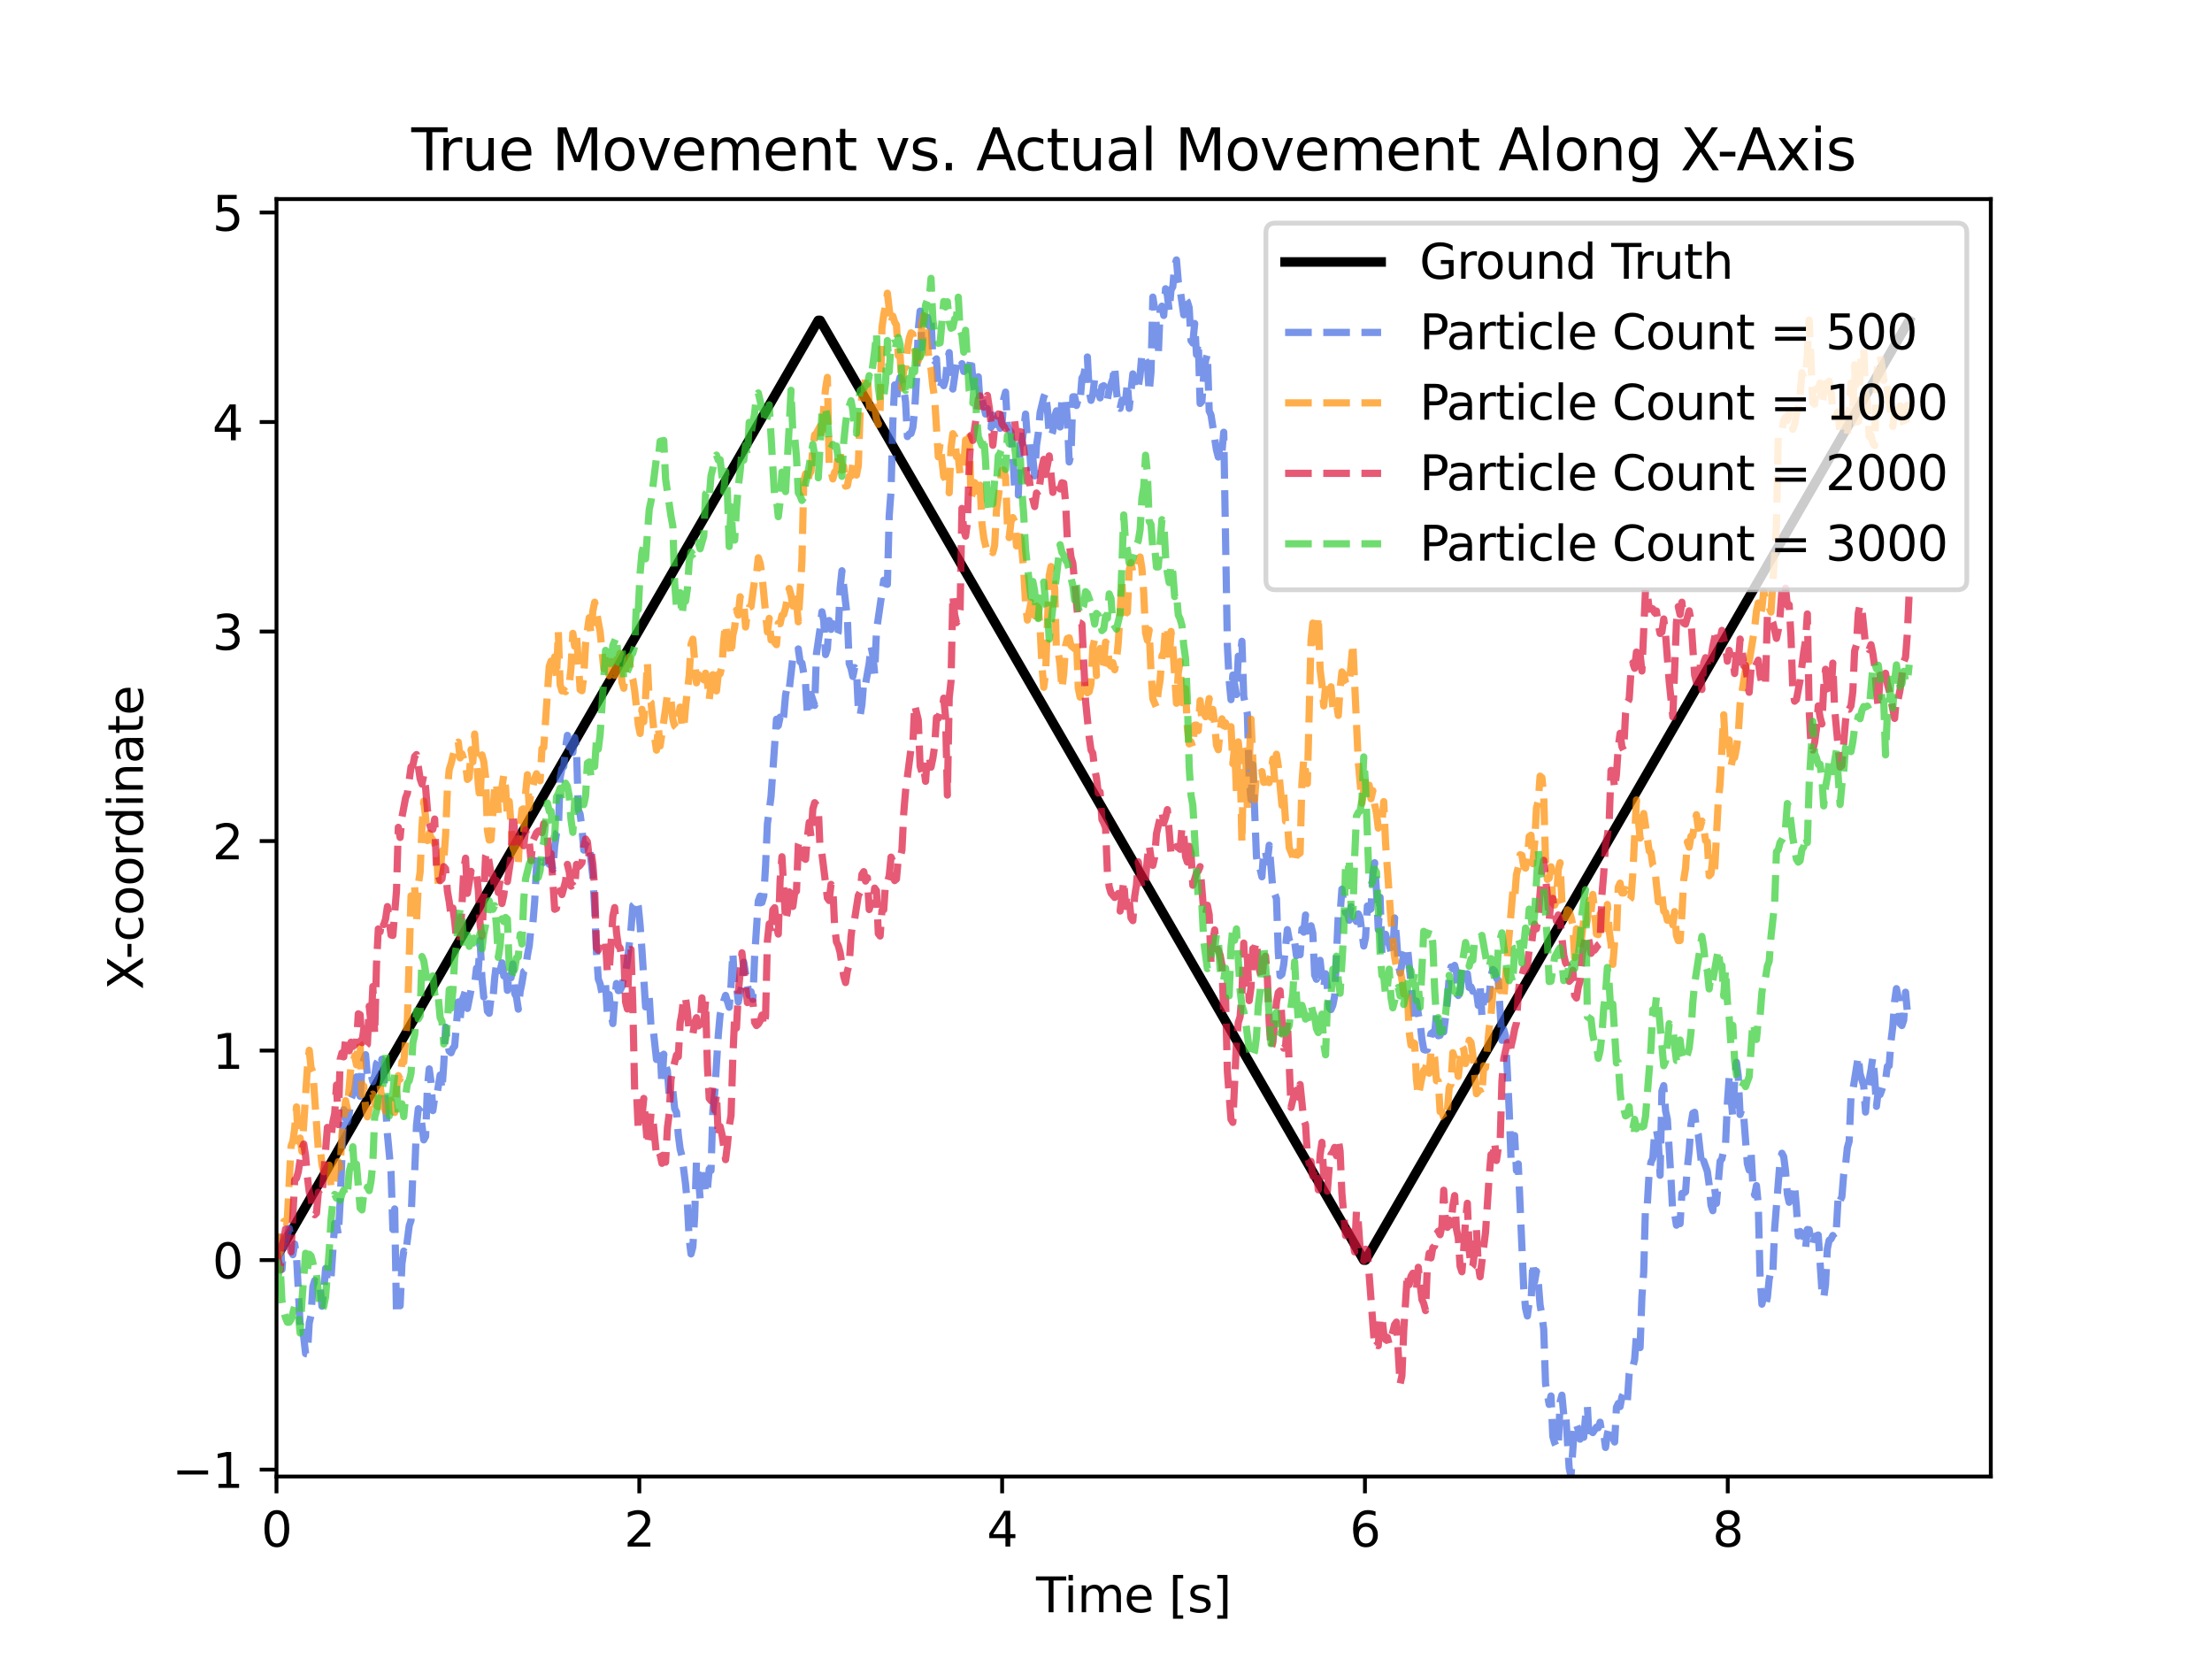 <?xml version="1.0" encoding="utf-8" standalone="no"?>
<!DOCTYPE svg PUBLIC "-//W3C//DTD SVG 1.1//EN"
  "http://www.w3.org/Graphics/SVG/1.1/DTD/svg11.dtd">
<svg xmlns:xlink="http://www.w3.org/1999/xlink" width="460.8pt" height="345.6pt" viewBox="0 0 460.8 345.6" xmlns="http://www.w3.org/2000/svg" version="1.1">
 <defs>
  <style type="text/css">*{stroke-linejoin: round; stroke-linecap: butt}</style>
 </defs>
 <g id="figure_1">
  <g id="patch_1">
   <path d="M 0 345.6 
L 460.8 345.6 
L 460.8 0 
L 0 0 
z
" style="fill: #ffffff"/>
  </g>
  <g id="axes_1">
   <g id="patch_2">
    <path d="M 57.6 307.584 
L 414.72 307.584 
L 414.72 41.472 
L 57.6 41.472 
z
" style="fill: #ffffff"/>
   </g>
   <g id="matplotlib.axis_1">
    <g id="xtick_1">
     <g id="line2d_1">
      <defs>
       <path id="m6ce7765a46" d="M 0 0 
L 0 3.5 
" style="stroke: #000000; stroke-width: 0.8"/>
      </defs>
      <g>
       <use xlink:href="#m6ce7765a46" x="57.6" y="307.584" style="stroke: #000000; stroke-width: 0.8"/>
      </g>
     </g>
     <g id="text_1">
      <!-- 0 -->
      <g transform="translate(54.419 322.182) scale(0.1 -0.1)">
       <defs>
        <path id="DejaVuSans-30" d="M 2034 4250 
Q 1547 4250 1301 3770 
Q 1056 3291 1056 2328 
Q 1056 1369 1301 889 
Q 1547 409 2034 409 
Q 2525 409 2770 889 
Q 3016 1369 3016 2328 
Q 3016 3291 2770 3770 
Q 2525 4250 2034 4250 
z
M 2034 4750 
Q 2819 4750 3233 4129 
Q 3647 3509 3647 2328 
Q 3647 1150 3233 529 
Q 2819 -91 2034 -91 
Q 1250 -91 836 529 
Q 422 1150 422 2328 
Q 422 3509 836 4129 
Q 1250 4750 2034 4750 
z
" transform="scale(0.016)"/>
       </defs>
       <use xlink:href="#DejaVuSans-30"/>
      </g>
     </g>
    </g>
    <g id="xtick_2">
     <g id="line2d_2">
      <g>
       <use xlink:href="#m6ce7765a46" x="133.181" y="307.584" style="stroke: #000000; stroke-width: 0.8"/>
      </g>
     </g>
     <g id="text_2">
      <!-- 2 -->
      <g transform="translate(130 322.182) scale(0.1 -0.1)">
       <defs>
        <path id="DejaVuSans-32" d="M 1228 531 
L 3431 531 
L 3431 0 
L 469 0 
L 469 531 
Q 828 903 1448 1529 
Q 2069 2156 2228 2338 
Q 2531 2678 2651 2914 
Q 2772 3150 2772 3378 
Q 2772 3750 2511 3984 
Q 2250 4219 1831 4219 
Q 1534 4219 1204 4116 
Q 875 4013 500 3803 
L 500 4441 
Q 881 4594 1212 4672 
Q 1544 4750 1819 4750 
Q 2544 4750 2975 4387 
Q 3406 4025 3406 3419 
Q 3406 3131 3298 2873 
Q 3191 2616 2906 2266 
Q 2828 2175 2409 1742 
Q 1991 1309 1228 531 
z
" transform="scale(0.016)"/>
       </defs>
       <use xlink:href="#DejaVuSans-32"/>
      </g>
     </g>
    </g>
    <g id="xtick_3">
     <g id="line2d_3">
      <g>
       <use xlink:href="#m6ce7765a46" x="208.762" y="307.584" style="stroke: #000000; stroke-width: 0.8"/>
      </g>
     </g>
     <g id="text_3">
      <!-- 4 -->
      <g transform="translate(205.581 322.182) scale(0.1 -0.1)">
       <defs>
        <path id="DejaVuSans-34" d="M 2419 4116 
L 825 1625 
L 2419 1625 
L 2419 4116 
z
M 2253 4666 
L 3047 4666 
L 3047 1625 
L 3713 1625 
L 3713 1100 
L 3047 1100 
L 3047 0 
L 2419 0 
L 2419 1100 
L 313 1100 
L 313 1709 
L 2253 4666 
z
" transform="scale(0.016)"/>
       </defs>
       <use xlink:href="#DejaVuSans-34"/>
      </g>
     </g>
    </g>
    <g id="xtick_4">
     <g id="line2d_4">
      <g>
       <use xlink:href="#m6ce7765a46" x="284.343" y="307.584" style="stroke: #000000; stroke-width: 0.8"/>
      </g>
     </g>
     <g id="text_4">
      <!-- 6 -->
      <g transform="translate(281.162 322.182) scale(0.1 -0.1)">
       <defs>
        <path id="DejaVuSans-36" d="M 2113 2584 
Q 1688 2584 1439 2293 
Q 1191 2003 1191 1497 
Q 1191 994 1439 701 
Q 1688 409 2113 409 
Q 2538 409 2786 701 
Q 3034 994 3034 1497 
Q 3034 2003 2786 2293 
Q 2538 2584 2113 2584 
z
M 3366 4563 
L 3366 3988 
Q 3128 4100 2886 4159 
Q 2644 4219 2406 4219 
Q 1781 4219 1451 3797 
Q 1122 3375 1075 2522 
Q 1259 2794 1537 2939 
Q 1816 3084 2150 3084 
Q 2853 3084 3261 2657 
Q 3669 2231 3669 1497 
Q 3669 778 3244 343 
Q 2819 -91 2113 -91 
Q 1303 -91 875 529 
Q 447 1150 447 2328 
Q 447 3434 972 4092 
Q 1497 4750 2381 4750 
Q 2619 4750 2861 4703 
Q 3103 4656 3366 4563 
z
" transform="scale(0.016)"/>
       </defs>
       <use xlink:href="#DejaVuSans-36"/>
      </g>
     </g>
    </g>
    <g id="xtick_5">
     <g id="line2d_5">
      <g>
       <use xlink:href="#m6ce7765a46" x="359.924" y="307.584" style="stroke: #000000; stroke-width: 0.8"/>
      </g>
     </g>
     <g id="text_5">
      <!-- 8 -->
      <g transform="translate(356.743 322.182) scale(0.1 -0.1)">
       <defs>
        <path id="DejaVuSans-38" d="M 2034 2216 
Q 1584 2216 1326 1975 
Q 1069 1734 1069 1313 
Q 1069 891 1326 650 
Q 1584 409 2034 409 
Q 2484 409 2743 651 
Q 3003 894 3003 1313 
Q 3003 1734 2745 1975 
Q 2488 2216 2034 2216 
z
M 1403 2484 
Q 997 2584 770 2862 
Q 544 3141 544 3541 
Q 544 4100 942 4425 
Q 1341 4750 2034 4750 
Q 2731 4750 3128 4425 
Q 3525 4100 3525 3541 
Q 3525 3141 3298 2862 
Q 3072 2584 2669 2484 
Q 3125 2378 3379 2068 
Q 3634 1759 3634 1313 
Q 3634 634 3220 271 
Q 2806 -91 2034 -91 
Q 1263 -91 848 271 
Q 434 634 434 1313 
Q 434 1759 690 2068 
Q 947 2378 1403 2484 
z
M 1172 3481 
Q 1172 3119 1398 2916 
Q 1625 2713 2034 2713 
Q 2441 2713 2670 2916 
Q 2900 3119 2900 3481 
Q 2900 3844 2670 4047 
Q 2441 4250 2034 4250 
Q 1625 4250 1398 4047 
Q 1172 3844 1172 3481 
z
" transform="scale(0.016)"/>
       </defs>
       <use xlink:href="#DejaVuSans-38"/>
      </g>
     </g>
    </g>
    <g id="text_6">
     <!-- Time [s] -->
     <g transform="translate(215.831 335.861) scale(0.1 -0.1)">
      <defs>
       <path id="DejaVuSans-54" d="M -19 4666 
L 3928 4666 
L 3928 4134 
L 2272 4134 
L 2272 0 
L 1638 0 
L 1638 4134 
L -19 4134 
L -19 4666 
z
" transform="scale(0.016)"/>
       <path id="DejaVuSans-69" d="M 603 3500 
L 1178 3500 
L 1178 0 
L 603 0 
L 603 3500 
z
M 603 4863 
L 1178 4863 
L 1178 4134 
L 603 4134 
L 603 4863 
z
" transform="scale(0.016)"/>
       <path id="DejaVuSans-6d" d="M 3328 2828 
Q 3544 3216 3844 3400 
Q 4144 3584 4550 3584 
Q 5097 3584 5394 3201 
Q 5691 2819 5691 2113 
L 5691 0 
L 5113 0 
L 5113 2094 
Q 5113 2597 4934 2840 
Q 4756 3084 4391 3084 
Q 3944 3084 3684 2787 
Q 3425 2491 3425 1978 
L 3425 0 
L 2847 0 
L 2847 2094 
Q 2847 2600 2669 2842 
Q 2491 3084 2119 3084 
Q 1678 3084 1418 2786 
Q 1159 2488 1159 1978 
L 1159 0 
L 581 0 
L 581 3500 
L 1159 3500 
L 1159 2956 
Q 1356 3278 1631 3431 
Q 1906 3584 2284 3584 
Q 2666 3584 2933 3390 
Q 3200 3197 3328 2828 
z
" transform="scale(0.016)"/>
       <path id="DejaVuSans-65" d="M 3597 1894 
L 3597 1613 
L 953 1613 
Q 991 1019 1311 708 
Q 1631 397 2203 397 
Q 2534 397 2845 478 
Q 3156 559 3463 722 
L 3463 178 
Q 3153 47 2828 -22 
Q 2503 -91 2169 -91 
Q 1331 -91 842 396 
Q 353 884 353 1716 
Q 353 2575 817 3079 
Q 1281 3584 2069 3584 
Q 2775 3584 3186 3129 
Q 3597 2675 3597 1894 
z
M 3022 2063 
Q 3016 2534 2758 2815 
Q 2500 3097 2075 3097 
Q 1594 3097 1305 2825 
Q 1016 2553 972 2059 
L 3022 2063 
z
" transform="scale(0.016)"/>
       <path id="DejaVuSans-20" transform="scale(0.016)"/>
       <path id="DejaVuSans-5b" d="M 550 4863 
L 1875 4863 
L 1875 4416 
L 1125 4416 
L 1125 -397 
L 1875 -397 
L 1875 -844 
L 550 -844 
L 550 4863 
z
" transform="scale(0.016)"/>
       <path id="DejaVuSans-73" d="M 2834 3397 
L 2834 2853 
Q 2591 2978 2328 3040 
Q 2066 3103 1784 3103 
Q 1356 3103 1142 2972 
Q 928 2841 928 2578 
Q 928 2378 1081 2264 
Q 1234 2150 1697 2047 
L 1894 2003 
Q 2506 1872 2764 1633 
Q 3022 1394 3022 966 
Q 3022 478 2636 193 
Q 2250 -91 1575 -91 
Q 1294 -91 989 -36 
Q 684 19 347 128 
L 347 722 
Q 666 556 975 473 
Q 1284 391 1588 391 
Q 1994 391 2212 530 
Q 2431 669 2431 922 
Q 2431 1156 2273 1281 
Q 2116 1406 1581 1522 
L 1381 1569 
Q 847 1681 609 1914 
Q 372 2147 372 2553 
Q 372 3047 722 3315 
Q 1072 3584 1716 3584 
Q 2034 3584 2315 3537 
Q 2597 3491 2834 3397 
z
" transform="scale(0.016)"/>
       <path id="DejaVuSans-5d" d="M 1947 4863 
L 1947 -844 
L 622 -844 
L 622 -397 
L 1369 -397 
L 1369 4416 
L 622 4416 
L 622 4863 
L 1947 4863 
z
" transform="scale(0.016)"/>
      </defs>
      <use xlink:href="#DejaVuSans-54"/>
      <use xlink:href="#DejaVuSans-69" x="57.959"/>
      <use xlink:href="#DejaVuSans-6d" x="85.742"/>
      <use xlink:href="#DejaVuSans-65" x="183.154"/>
      <use xlink:href="#DejaVuSans-20" x="244.678"/>
      <use xlink:href="#DejaVuSans-5b" x="276.465"/>
      <use xlink:href="#DejaVuSans-73" x="315.479"/>
      <use xlink:href="#DejaVuSans-5d" x="367.578"/>
     </g>
    </g>
   </g>
   <g id="matplotlib.axis_2">
    <g id="ytick_1">
     <g id="line2d_6">
      <defs>
       <path id="m9b4a8a84b6" d="M 0 0 
L -3.5 0 
" style="stroke: #000000; stroke-width: 0.8"/>
      </defs>
      <g>
       <use xlink:href="#m9b4a8a84b6" x="57.6" y="306.151" style="stroke: #000000; stroke-width: 0.8"/>
      </g>
     </g>
     <g id="text_7">
      <!-- −1 -->
      <g transform="translate(35.858 309.95) scale(0.1 -0.1)">
       <defs>
        <path id="DejaVuSans-2212" d="M 678 2272 
L 4684 2272 
L 4684 1741 
L 678 1741 
L 678 2272 
z
" transform="scale(0.016)"/>
        <path id="DejaVuSans-31" d="M 794 531 
L 1825 531 
L 1825 4091 
L 703 3866 
L 703 4441 
L 1819 4666 
L 2450 4666 
L 2450 531 
L 3481 531 
L 3481 0 
L 794 0 
L 794 531 
z
" transform="scale(0.016)"/>
       </defs>
       <use xlink:href="#DejaVuSans-2212"/>
       <use xlink:href="#DejaVuSans-31" x="83.789"/>
      </g>
     </g>
    </g>
    <g id="ytick_2">
     <g id="line2d_7">
      <g>
       <use xlink:href="#m9b4a8a84b6" x="57.6" y="262.504" style="stroke: #000000; stroke-width: 0.8"/>
      </g>
     </g>
     <g id="text_8">
      <!-- 0 -->
      <g transform="translate(44.237 266.303) scale(0.1 -0.1)">
       <use xlink:href="#DejaVuSans-30"/>
      </g>
     </g>
    </g>
    <g id="ytick_3">
     <g id="line2d_8">
      <g>
       <use xlink:href="#m9b4a8a84b6" x="57.6" y="218.857" style="stroke: #000000; stroke-width: 0.8"/>
      </g>
     </g>
     <g id="text_9">
      <!-- 1 -->
      <g transform="translate(44.237 222.656) scale(0.1 -0.1)">
       <use xlink:href="#DejaVuSans-31"/>
      </g>
     </g>
    </g>
    <g id="ytick_4">
     <g id="line2d_9">
      <g>
       <use xlink:href="#m9b4a8a84b6" x="57.6" y="175.209" style="stroke: #000000; stroke-width: 0.8"/>
      </g>
     </g>
     <g id="text_10">
      <!-- 2 -->
      <g transform="translate(44.237 179.009) scale(0.1 -0.1)">
       <use xlink:href="#DejaVuSans-32"/>
      </g>
     </g>
    </g>
    <g id="ytick_5">
     <g id="line2d_10">
      <g>
       <use xlink:href="#m9b4a8a84b6" x="57.6" y="131.562" style="stroke: #000000; stroke-width: 0.8"/>
      </g>
     </g>
     <g id="text_11">
      <!-- 3 -->
      <g transform="translate(44.237 135.362) scale(0.1 -0.1)">
       <defs>
        <path id="DejaVuSans-33" d="M 2597 2516 
Q 3050 2419 3304 2112 
Q 3559 1806 3559 1356 
Q 3559 666 3084 287 
Q 2609 -91 1734 -91 
Q 1441 -91 1130 -33 
Q 819 25 488 141 
L 488 750 
Q 750 597 1062 519 
Q 1375 441 1716 441 
Q 2309 441 2620 675 
Q 2931 909 2931 1356 
Q 2931 1769 2642 2001 
Q 2353 2234 1838 2234 
L 1294 2234 
L 1294 2753 
L 1863 2753 
Q 2328 2753 2575 2939 
Q 2822 3125 2822 3475 
Q 2822 3834 2567 4026 
Q 2313 4219 1838 4219 
Q 1578 4219 1281 4162 
Q 984 4106 628 3988 
L 628 4550 
Q 988 4650 1302 4700 
Q 1616 4750 1894 4750 
Q 2613 4750 3031 4423 
Q 3450 4097 3450 3541 
Q 3450 3153 3228 2886 
Q 3006 2619 2597 2516 
z
" transform="scale(0.016)"/>
       </defs>
       <use xlink:href="#DejaVuSans-33"/>
      </g>
     </g>
    </g>
    <g id="ytick_6">
     <g id="line2d_11">
      <g>
       <use xlink:href="#m9b4a8a84b6" x="57.6" y="87.915" style="stroke: #000000; stroke-width: 0.8"/>
      </g>
     </g>
     <g id="text_12">
      <!-- 4 -->
      <g transform="translate(44.237 91.714) scale(0.1 -0.1)">
       <use xlink:href="#DejaVuSans-34"/>
      </g>
     </g>
    </g>
    <g id="ytick_7">
     <g id="line2d_12">
      <g>
       <use xlink:href="#m9b4a8a84b6" x="57.6" y="44.268" style="stroke: #000000; stroke-width: 0.8"/>
      </g>
     </g>
     <g id="text_13">
      <!-- 5 -->
      <g transform="translate(44.237 48.067) scale(0.1 -0.1)">
       <defs>
        <path id="DejaVuSans-35" d="M 691 4666 
L 3169 4666 
L 3169 4134 
L 1269 4134 
L 1269 2991 
Q 1406 3038 1543 3061 
Q 1681 3084 1819 3084 
Q 2600 3084 3056 2656 
Q 3513 2228 3513 1497 
Q 3513 744 3044 326 
Q 2575 -91 1722 -91 
Q 1428 -91 1123 -41 
Q 819 9 494 109 
L 494 744 
Q 775 591 1075 516 
Q 1375 441 1709 441 
Q 2250 441 2565 725 
Q 2881 1009 2881 1497 
Q 2881 1984 2565 2268 
Q 2250 2553 1709 2553 
Q 1456 2553 1204 2497 
Q 953 2441 691 2322 
L 691 4666 
z
" transform="scale(0.016)"/>
       </defs>
       <use xlink:href="#DejaVuSans-35"/>
      </g>
     </g>
    </g>
    <g id="text_14">
     <!-- X-coordinate -->
     <g transform="translate(29.778 206.176) rotate(-90) scale(0.1 -0.1)">
      <defs>
       <path id="DejaVuSans-58" d="M 403 4666 
L 1081 4666 
L 2241 2931 
L 3406 4666 
L 4084 4666 
L 2584 2425 
L 4184 0 
L 3506 0 
L 2194 1984 
L 872 0 
L 191 0 
L 1856 2491 
L 403 4666 
z
" transform="scale(0.016)"/>
       <path id="DejaVuSans-2d" d="M 313 2009 
L 1997 2009 
L 1997 1497 
L 313 1497 
L 313 2009 
z
" transform="scale(0.016)"/>
       <path id="DejaVuSans-63" d="M 3122 3366 
L 3122 2828 
Q 2878 2963 2633 3030 
Q 2388 3097 2138 3097 
Q 1578 3097 1268 2742 
Q 959 2388 959 1747 
Q 959 1106 1268 751 
Q 1578 397 2138 397 
Q 2388 397 2633 464 
Q 2878 531 3122 666 
L 3122 134 
Q 2881 22 2623 -34 
Q 2366 -91 2075 -91 
Q 1284 -91 818 406 
Q 353 903 353 1747 
Q 353 2603 823 3093 
Q 1294 3584 2113 3584 
Q 2378 3584 2631 3529 
Q 2884 3475 3122 3366 
z
" transform="scale(0.016)"/>
       <path id="DejaVuSans-6f" d="M 1959 3097 
Q 1497 3097 1228 2736 
Q 959 2375 959 1747 
Q 959 1119 1226 758 
Q 1494 397 1959 397 
Q 2419 397 2687 759 
Q 2956 1122 2956 1747 
Q 2956 2369 2687 2733 
Q 2419 3097 1959 3097 
z
M 1959 3584 
Q 2709 3584 3137 3096 
Q 3566 2609 3566 1747 
Q 3566 888 3137 398 
Q 2709 -91 1959 -91 
Q 1206 -91 779 398 
Q 353 888 353 1747 
Q 353 2609 779 3096 
Q 1206 3584 1959 3584 
z
" transform="scale(0.016)"/>
       <path id="DejaVuSans-72" d="M 2631 2963 
Q 2534 3019 2420 3045 
Q 2306 3072 2169 3072 
Q 1681 3072 1420 2755 
Q 1159 2438 1159 1844 
L 1159 0 
L 581 0 
L 581 3500 
L 1159 3500 
L 1159 2956 
Q 1341 3275 1631 3429 
Q 1922 3584 2338 3584 
Q 2397 3584 2469 3576 
Q 2541 3569 2628 3553 
L 2631 2963 
z
" transform="scale(0.016)"/>
       <path id="DejaVuSans-64" d="M 2906 2969 
L 2906 4863 
L 3481 4863 
L 3481 0 
L 2906 0 
L 2906 525 
Q 2725 213 2448 61 
Q 2172 -91 1784 -91 
Q 1150 -91 751 415 
Q 353 922 353 1747 
Q 353 2572 751 3078 
Q 1150 3584 1784 3584 
Q 2172 3584 2448 3432 
Q 2725 3281 2906 2969 
z
M 947 1747 
Q 947 1113 1208 752 
Q 1469 391 1925 391 
Q 2381 391 2643 752 
Q 2906 1113 2906 1747 
Q 2906 2381 2643 2742 
Q 2381 3103 1925 3103 
Q 1469 3103 1208 2742 
Q 947 2381 947 1747 
z
" transform="scale(0.016)"/>
       <path id="DejaVuSans-6e" d="M 3513 2113 
L 3513 0 
L 2938 0 
L 2938 2094 
Q 2938 2591 2744 2837 
Q 2550 3084 2163 3084 
Q 1697 3084 1428 2787 
Q 1159 2491 1159 1978 
L 1159 0 
L 581 0 
L 581 3500 
L 1159 3500 
L 1159 2956 
Q 1366 3272 1645 3428 
Q 1925 3584 2291 3584 
Q 2894 3584 3203 3211 
Q 3513 2838 3513 2113 
z
" transform="scale(0.016)"/>
       <path id="DejaVuSans-61" d="M 2194 1759 
Q 1497 1759 1228 1600 
Q 959 1441 959 1056 
Q 959 750 1161 570 
Q 1363 391 1709 391 
Q 2188 391 2477 730 
Q 2766 1069 2766 1631 
L 2766 1759 
L 2194 1759 
z
M 3341 1997 
L 3341 0 
L 2766 0 
L 2766 531 
Q 2569 213 2275 61 
Q 1981 -91 1556 -91 
Q 1019 -91 701 211 
Q 384 513 384 1019 
Q 384 1609 779 1909 
Q 1175 2209 1959 2209 
L 2766 2209 
L 2766 2266 
Q 2766 2663 2505 2880 
Q 2244 3097 1772 3097 
Q 1472 3097 1187 3025 
Q 903 2953 641 2809 
L 641 3341 
Q 956 3463 1253 3523 
Q 1550 3584 1831 3584 
Q 2591 3584 2966 3190 
Q 3341 2797 3341 1997 
z
" transform="scale(0.016)"/>
       <path id="DejaVuSans-74" d="M 1172 4494 
L 1172 3500 
L 2356 3500 
L 2356 3053 
L 1172 3053 
L 1172 1153 
Q 1172 725 1289 603 
Q 1406 481 1766 481 
L 2356 481 
L 2356 0 
L 1766 0 
Q 1100 0 847 248 
Q 594 497 594 1153 
L 594 3053 
L 172 3053 
L 172 3500 
L 594 3500 
L 594 4494 
L 1172 4494 
z
" transform="scale(0.016)"/>
      </defs>
      <use xlink:href="#DejaVuSans-58"/>
      <use xlink:href="#DejaVuSans-2d" x="63.506"/>
      <use xlink:href="#DejaVuSans-63" x="99.59"/>
      <use xlink:href="#DejaVuSans-6f" x="154.57"/>
      <use xlink:href="#DejaVuSans-6f" x="215.752"/>
      <use xlink:href="#DejaVuSans-72" x="276.934"/>
      <use xlink:href="#DejaVuSans-64" x="316.297"/>
      <use xlink:href="#DejaVuSans-69" x="379.773"/>
      <use xlink:href="#DejaVuSans-6e" x="407.557"/>
      <use xlink:href="#DejaVuSans-61" x="470.936"/>
      <use xlink:href="#DejaVuSans-74" x="532.215"/>
      <use xlink:href="#DejaVuSans-65" x="571.424"/>
     </g>
    </g>
   </g>
   <g id="line2d_13">
    <path d="M 57.6 261.849 
L 170.466 66.746 
L 170.845 66.746 
L 284.09 262.504 
L 284.469 262.504 
L 397.714 66.746 
L 397.714 66.746 
" clip-path="url(#p6111c8c08b)" style="fill: none; stroke: #000000; stroke-width: 2; stroke-linecap: square"/>
   </g>
   <g id="line2d_14">
    <path d="M 57.6 261.996 
L 57.979 262.32 
L 58.357 257.755 
L 58.736 264.448 
L 59.115 259.044 
L 59.494 258.558 
L 60.251 255.874 
L 60.63 257.946 
L 61.009 261.373 
L 61.387 259.151 
L 61.766 261.598 
L 62.524 276.038 
L 62.902 275.309 
L 63.66 281.979 
L 64.039 282.071 
L 64.417 275.569 
L 64.796 274.032 
L 65.175 268.045 
L 65.554 266.773 
L 65.932 267.133 
L 66.311 268.483 
L 66.69 268.197 
L 67.069 272.111 
L 67.447 268.84 
L 67.826 264.241 
L 68.205 266.941 
L 68.584 265.962 
L 68.962 266.164 
L 69.72 254.873 
L 70.099 254.901 
L 70.477 257.265 
L 70.856 250.472 
L 71.614 231.168 
L 71.992 233.011 
L 72.371 233.729 
L 72.75 231.947 
L 73.129 228.875 
L 73.886 227.195 
L 74.265 224.33 
L 75.022 228.374 
L 75.401 222.351 
L 75.78 220.742 
L 76.159 219.71 
L 76.537 224.197 
L 76.916 223.395 
L 77.295 223.788 
L 77.674 225.351 
L 78.052 224.105 
L 78.431 221.569 
L 78.81 220.903 
L 79.189 222.045 
L 79.567 220.654 
L 79.946 223.792 
L 80.704 236.282 
L 81.461 244.276 
L 81.84 256.102 
L 82.219 251.841 
L 82.597 273.843 
L 82.976 271.435 
L 83.355 272.016 
L 83.734 263.244 
L 84.112 260.623 
L 84.491 261.225 
L 85.248 255.335 
L 85.627 254.209 
L 86.006 244.391 
L 86.385 244.251 
L 86.763 234.422 
L 87.142 230.971 
L 87.521 231.43 
L 88.278 237.459 
L 88.657 236.749 
L 89.036 226.575 
L 89.415 222.671 
L 89.793 225.479 
L 90.172 231.358 
L 90.551 228.631 
L 90.93 228.621 
L 91.687 223.948 
L 92.066 227.011 
L 92.445 221.764 
L 92.823 213.974 
L 93.202 217.41 
L 93.581 218.97 
L 93.96 219.311 
L 94.338 218.372 
L 94.717 217.929 
L 95.475 208.723 
L 95.853 212.324 
L 96.232 208.46 
L 96.611 207.538 
L 96.99 206.306 
L 97.368 210.083 
L 98.126 206.226 
L 98.505 205.404 
L 98.883 204.914 
L 99.262 201.702 
L 99.641 202.121 
L 100.02 195.887 
L 100.398 203.782 
L 100.777 207.697 
L 101.156 206.726 
L 101.535 210.639 
L 101.913 211.092 
L 102.292 207.835 
L 102.671 208.311 
L 103.05 203.756 
L 103.428 200.662 
L 103.807 201.73 
L 104.186 202.195 
L 104.565 200.57 
L 104.943 203.308 
L 105.322 201.372 
L 105.701 206.312 
L 106.08 202.479 
L 106.458 203.686 
L 106.837 200.826 
L 107.216 206.945 
L 107.595 207.712 
L 107.973 210.227 
L 108.352 206.609 
L 108.731 204.777 
L 109.11 202.392 
L 109.488 202.114 
L 109.867 199.024 
L 110.246 197.013 
L 110.624 193.193 
L 111.003 192.439 
L 111.382 187.841 
L 111.761 180.56 
L 112.139 178.285 
L 112.518 178.034 
L 112.897 179.456 
L 113.276 179.662 
L 113.654 179.241 
L 114.033 179.271 
L 114.412 180.048 
L 114.791 178.977 
L 115.169 181.177 
L 115.548 176.268 
L 115.927 173.58 
L 116.306 173.222 
L 116.684 162.014 
L 117.063 160.139 
L 117.442 159.684 
L 117.821 155.808 
L 118.199 153.187 
L 118.578 155.599 
L 118.957 154.18 
L 119.336 156.756 
L 119.714 153.637 
L 120.093 155.968 
L 120.472 168.648 
L 120.851 169.63 
L 121.229 172.416 
L 121.608 177.09 
L 121.987 175.77 
L 122.366 175.286 
L 122.744 175.976 
L 123.502 182.618 
L 123.881 189.2 
L 124.259 198.416 
L 124.638 203.943 
L 125.017 204.956 
L 125.396 206.927 
L 125.774 205.298 
L 126.153 205.084 
L 126.532 211.545 
L 126.911 207.191 
L 127.289 211.235 
L 127.668 213.226 
L 128.047 208.148 
L 128.426 204.878 
L 128.804 206.366 
L 129.183 206.298 
L 129.562 205.529 
L 129.941 203.52 
L 130.319 202.74 
L 130.698 200.098 
L 131.456 193.465 
L 131.834 188.648 
L 132.213 188.286 
L 132.592 187.472 
L 132.971 188.846 
L 133.349 192.782 
L 133.728 197.881 
L 134.486 209.76 
L 134.864 209.121 
L 135.243 207.556 
L 135.622 213.881 
L 136.001 213.763 
L 136.758 220.713 
L 137.137 218.969 
L 137.515 218.853 
L 137.894 225.959 
L 138.273 219.61 
L 138.652 221.886 
L 139.03 223.077 
L 139.409 228.234 
L 139.788 228.577 
L 140.167 227.249 
L 140.545 230.95 
L 140.924 231.712 
L 141.303 236.402 
L 141.682 239.359 
L 142.06 240.802 
L 142.818 246.691 
L 143.197 250.874 
L 143.575 258.179 
L 143.954 261.215 
L 144.333 259.759 
L 144.712 253.363 
L 145.09 241.966 
L 145.469 244.832 
L 145.848 249.747 
L 146.227 245.931 
L 146.605 244.883 
L 146.984 248.74 
L 147.363 247.804 
L 147.742 243.528 
L 148.12 243.832 
L 148.499 231.37 
L 148.878 227.753 
L 149.635 215.581 
L 150.014 211.375 
L 150.772 208.505 
L 151.15 207.354 
L 151.908 209.832 
L 152.287 205.254 
L 152.665 198.469 
L 153.044 205.651 
L 153.423 205.411 
L 153.802 208.731 
L 154.18 206.813 
L 154.559 205.506 
L 154.938 200.43 
L 156.074 207.352 
L 156.453 206.591 
L 156.832 208.177 
L 157.21 199.201 
L 157.968 187.682 
L 158.347 186.674 
L 158.725 187.994 
L 159.104 186.665 
L 159.483 180.349 
L 159.862 171.617 
L 160.619 165.965 
L 161.755 149.828 
L 162.134 151.164 
L 162.513 149.389 
L 162.892 150.666 
L 163.27 149.107 
L 163.649 144.779 
L 164.028 142.909 
L 164.406 143.651 
L 165.164 137.026 
L 165.543 136.268 
L 165.921 135.851 
L 166.3 135.188 
L 166.679 137.87 
L 167.058 138.132 
L 167.815 142.464 
L 168.194 149.008 
L 168.573 147.174 
L 168.951 144.658 
L 169.709 146.948 
L 170.088 136.155 
L 170.845 130.958 
L 171.224 127.445 
L 171.603 129.324 
L 171.981 136.36 
L 172.36 135.195 
L 172.739 129.26 
L 173.118 131.116 
L 173.496 129.926 
L 174.254 132.576 
L 174.633 131.66 
L 175.011 122.535 
L 175.39 118.9 
L 176.526 128.787 
L 176.905 138.227 
L 177.284 139.234 
L 177.663 140.923 
L 178.041 139.074 
L 178.42 139.621 
L 178.799 147.62 
L 179.178 149.064 
L 179.556 146.797 
L 179.935 141.848 
L 180.314 142.481 
L 181.071 138.157 
L 181.45 134.584 
L 181.829 136.539 
L 182.208 140.342 
L 182.586 131.384 
L 184.101 120.873 
L 184.48 121.619 
L 184.859 121.729 
L 185.238 107.436 
L 185.616 102.385 
L 185.995 87.902 
L 186.374 80.18 
L 186.753 83.233 
L 187.131 80.073 
L 187.51 78.605 
L 187.889 79.52 
L 188.268 80.898 
L 188.646 83.754 
L 189.025 90.946 
L 189.404 90.394 
L 189.783 90.304 
L 190.161 89.053 
L 190.54 85.469 
L 190.919 78.936 
L 191.297 68.562 
L 191.676 64.812 
L 192.055 72.458 
L 192.434 65.82 
L 192.812 66.455 
L 193.191 66.094 
L 193.57 67.926 
L 193.949 66.201 
L 194.327 74.642 
L 194.706 75.212 
L 195.085 74.754 
L 195.464 81.158 
L 195.842 80.711 
L 196.221 79.693 
L 196.6 80.341 
L 196.979 79.034 
L 197.357 75.056 
L 197.736 73.448 
L 198.115 79.926 
L 198.494 81.048 
L 199.251 75.796 
L 200.009 76.876 
L 200.387 75.755 
L 200.766 77.379 
L 201.524 76.389 
L 201.902 77.026 
L 202.281 74.37 
L 202.66 79.063 
L 203.039 81.473 
L 203.796 78.493 
L 204.175 84.203 
L 204.554 83.164 
L 205.311 86.256 
L 205.69 85.137 
L 206.069 87.769 
L 206.447 89.04 
L 206.826 86.476 
L 207.205 87.752 
L 207.584 89.685 
L 207.962 87.598 
L 208.341 89.225 
L 208.72 88.759 
L 209.099 83.087 
L 209.477 81.676 
L 209.856 88.422 
L 210.235 89.635 
L 210.614 89.956 
L 210.992 94.577 
L 211.371 102.12 
L 211.75 101.982 
L 212.129 103.122 
L 212.507 92.478 
L 212.886 92.414 
L 213.644 86.255 
L 214.022 91.293 
L 214.401 92.059 
L 214.78 98.167 
L 215.159 95.358 
L 215.537 99.134 
L 215.916 92.864 
L 216.295 90.259 
L 216.673 85.969 
L 217.431 82.755 
L 217.81 81.796 
L 218.188 85.132 
L 218.567 90.427 
L 218.946 90.946 
L 219.325 89.826 
L 219.703 86.676 
L 220.082 85.582 
L 220.461 88.337 
L 220.84 88.943 
L 221.218 83.339 
L 221.597 82.927 
L 221.976 82.776 
L 222.355 87.454 
L 222.733 96.235 
L 223.112 94.69 
L 223.491 82.664 
L 223.87 82.65 
L 224.248 84.47 
L 224.627 83.046 
L 225.006 83.564 
L 225.385 78.786 
L 225.763 78.137 
L 226.521 74.363 
L 226.9 81.522 
L 227.278 83.405 
L 227.657 82.128 
L 228.036 78.944 
L 228.793 81.571 
L 229.172 82.891 
L 229.551 80.536 
L 229.93 80.35 
L 230.308 81.234 
L 230.687 83.227 
L 231.066 81.148 
L 231.823 78.929 
L 232.202 76.264 
L 232.581 81.426 
L 232.96 84.827 
L 233.338 85.075 
L 233.717 83.384 
L 234.096 83.727 
L 234.475 83.416 
L 234.853 79.789 
L 235.232 85.068 
L 235.99 77.888 
L 236.368 80.597 
L 236.747 81.296 
L 237.126 80.59 
L 237.505 78.137 
L 237.883 73.677 
L 238.641 75.078 
L 239.02 75.979 
L 239.398 81.666 
L 239.777 77.506 
L 240.156 61.891 
L 240.535 64.274 
L 240.913 68.067 
L 241.292 74.065 
L 241.671 64.689 
L 242.05 63.773 
L 242.428 65.708 
L 242.807 60.152 
L 243.186 61.5 
L 243.564 64.803 
L 243.943 60.416 
L 244.322 59.712 
L 244.701 55.246 
L 245.079 54.144 
L 245.458 58.636 
L 245.837 60.293 
L 246.594 65.592 
L 246.973 62.348 
L 247.352 62.843 
L 247.731 64.121 
L 248.109 70.951 
L 248.488 71.479 
L 248.867 67.388 
L 249.246 73.859 
L 249.624 71.283 
L 250.003 84.047 
L 250.382 83.624 
L 250.761 78.067 
L 251.139 75.143 
L 251.518 73.752 
L 251.897 85.61 
L 252.276 86.449 
L 253.033 91.325 
L 253.412 93.741 
L 253.791 95.209 
L 254.169 92.805 
L 254.548 94.208 
L 254.927 90.04 
L 255.684 134.491 
L 256.063 141.807 
L 256.442 145.752 
L 256.821 140.616 
L 257.578 144.688 
L 257.957 136.696 
L 258.336 136.917 
L 258.714 133.589 
L 259.093 145.107 
L 259.851 148.72 
L 260.229 162.079 
L 260.608 166.567 
L 260.987 159.307 
L 261.744 178.426 
L 262.123 181.114 
L 262.502 181.061 
L 262.881 182.648 
L 263.259 177.103 
L 263.638 177.57 
L 264.017 179.561 
L 264.396 176.075 
L 265.153 185.207 
L 265.911 187.2 
L 266.289 198.317 
L 266.668 203.266 
L 267.047 202.945 
L 267.426 200.904 
L 268.183 193.654 
L 268.562 195.74 
L 268.941 196.545 
L 269.319 197.066 
L 269.698 196.197 
L 270.077 199.083 
L 270.455 198.655 
L 270.834 198.886 
L 271.213 193.546 
L 271.592 194.191 
L 271.97 190.609 
L 272.349 193.963 
L 273.107 192.852 
L 273.485 194.429 
L 273.864 203.108 
L 274.243 204.002 
L 274.622 202.691 
L 275 200.051 
L 275.379 203.606 
L 275.758 205.821 
L 276.137 202.852 
L 276.515 205.667 
L 276.894 209.894 
L 277.273 210.311 
L 277.652 209.414 
L 278.03 207.498 
L 278.788 190.539 
L 279.167 190.337 
L 279.545 185.231 
L 279.924 188.497 
L 280.303 190.127 
L 280.682 190.143 
L 281.06 191.711 
L 281.439 188.889 
L 281.818 191.093 
L 282.197 191.192 
L 282.575 191.969 
L 282.954 190.389 
L 283.333 191.228 
L 284.09 197.073 
L 284.469 195.3 
L 284.848 188.736 
L 285.227 189.577 
L 285.605 189.322 
L 285.984 182.039 
L 286.363 179.718 
L 286.742 185.6 
L 287.12 193.649 
L 287.499 186.921 
L 287.878 198.648 
L 288.635 194.628 
L 289.014 196.133 
L 289.393 196.769 
L 289.772 198.247 
L 290.15 198.478 
L 290.529 191.228 
L 290.908 195.266 
L 291.287 200.732 
L 291.665 202.695 
L 292.423 198.89 
L 292.802 197.744 
L 293.18 197.192 
L 294.695 212.481 
L 295.074 208.551 
L 295.453 211.207 
L 295.831 212.957 
L 296.21 216.48 
L 296.589 218.633 
L 296.968 218.754 
L 297.346 218.64 
L 298.104 215.32 
L 298.483 215.038 
L 298.861 215.342 
L 299.24 211.29 
L 299.619 215.767 
L 299.998 215.671 
L 300.376 211.408 
L 300.755 214.966 
L 301.513 208.705 
L 301.891 203.564 
L 302.27 201.432 
L 302.649 201.837 
L 303.028 201.107 
L 303.406 202.535 
L 303.785 207.385 
L 304.164 206.652 
L 304.543 202.855 
L 304.921 201.186 
L 305.3 203.025 
L 305.679 202.835 
L 306.058 205.707 
L 306.436 205.58 
L 306.815 206.502 
L 307.194 205.287 
L 307.573 206.563 
L 307.951 209.447 
L 308.33 205.042 
L 308.709 211.59 
L 309.088 208.288 
L 309.466 207.586 
L 309.845 208.184 
L 310.224 207.618 
L 310.603 203.335 
L 310.981 201.96 
L 311.36 202.293 
L 311.739 203.754 
L 312.118 204.239 
L 312.875 216.712 
L 313.254 214.445 
L 313.633 215.835 
L 314.39 231.176 
L 314.769 241.285 
L 315.148 239.653 
L 315.526 236.559 
L 315.905 243.847 
L 316.284 242.467 
L 317.42 268.296 
L 317.799 272.532 
L 318.178 274.143 
L 318.556 271.296 
L 318.935 271.469 
L 319.314 263.041 
L 319.693 266.989 
L 320.071 264.819 
L 320.45 267.085 
L 320.829 271.861 
L 321.208 274.002 
L 321.586 276.934 
L 321.965 288.252 
L 322.722 292.57 
L 323.101 290.801 
L 323.48 299.227 
L 323.859 300.58 
L 324.237 301.403 
L 324.616 301.623 
L 324.995 292.081 
L 325.374 290.643 
L 325.752 294.675 
L 326.131 294.063 
L 326.889 305.807 
L 327.267 307.584 
L 328.025 296.442 
L 328.404 296.808 
L 328.782 297.829 
L 329.161 299.807 
L 329.54 296.551 
L 329.919 299.414 
L 330.297 295.089 
L 330.676 292.851 
L 331.055 299.938 
L 331.434 298.108 
L 331.812 298.44 
L 332.57 297.304 
L 332.949 297.427 
L 333.327 296.27 
L 333.706 298.674 
L 334.085 298.634 
L 334.464 301.532 
L 334.842 298.711 
L 335.221 297.218 
L 335.6 297.406 
L 335.979 299.496 
L 336.357 300.394 
L 336.736 293.155 
L 337.115 292.361 
L 337.494 293.022 
L 337.872 290.995 
L 338.251 290.209 
L 338.63 291.734 
L 339.009 291.791 
L 339.387 286.154 
L 339.766 284.623 
L 340.145 284.724 
L 340.524 283.222 
L 340.902 278.122 
L 341.281 278.038 
L 341.66 280.732 
L 342.039 270.146 
L 342.417 265 
L 342.796 250.749 
L 343.175 250.748 
L 343.554 244.16 
L 343.932 242.083 
L 344.311 241.296 
L 344.69 236.138 
L 345.069 235.318 
L 345.447 237.624 
L 345.826 244.832 
L 346.205 227.302 
L 346.584 226.159 
L 346.962 231.39 
L 347.341 233.17 
L 348.099 245.61 
L 348.477 252.865 
L 348.856 252.88 
L 349.235 255.239 
L 349.613 254.587 
L 349.992 254.908 
L 350.371 248.614 
L 350.75 248.557 
L 351.128 248.282 
L 351.507 243.213 
L 351.886 239.725 
L 352.265 234.189 
L 352.643 231.905 
L 353.022 231.714 
L 353.401 235.337 
L 353.78 236.316 
L 354.537 243.157 
L 354.916 241.887 
L 355.673 244.028 
L 356.052 246.808 
L 356.431 251.046 
L 356.81 252.213 
L 357.188 247.459 
L 357.567 250.687 
L 358.325 241.922 
L 358.703 241.399 
L 359.082 239.576 
L 359.461 238.432 
L 359.84 229.88 
L 360.218 224.433 
L 360.976 232.74 
L 361.355 225.221 
L 361.733 221.303 
L 362.112 224.182 
L 362.491 232.19 
L 362.87 231.039 
L 363.248 232.547 
L 364.006 242.382 
L 364.385 243.751 
L 364.763 239.595 
L 365.142 246.58 
L 365.521 248.949 
L 365.9 246.979 
L 366.278 250.842 
L 366.657 266.013 
L 367.036 271.678 
L 367.415 269.918 
L 367.793 271.928 
L 368.172 270.323 
L 368.551 266.519 
L 368.93 264.789 
L 369.308 265.33 
L 369.687 256.003 
L 370.823 241.743 
L 371.202 240.244 
L 371.581 240.979 
L 371.96 243.934 
L 372.338 248.737 
L 372.717 250.465 
L 373.096 247.605 
L 373.475 246.909 
L 373.853 247.179 
L 374.232 251.499 
L 374.611 257.474 
L 374.99 256.53 
L 375.368 257.436 
L 375.747 256.897 
L 376.126 260.178 
L 376.504 256.125 
L 376.883 256.183 
L 377.262 258.429 
L 377.641 259.472 
L 378.019 257.592 
L 378.777 257.281 
L 379.534 268.757 
L 379.913 270.401 
L 380.292 267.56 
L 380.671 260.106 
L 381.049 258.376 
L 381.428 258.108 
L 381.807 257.373 
L 382.186 257.964 
L 382.564 255.785 
L 382.943 249 
L 383.322 250.115 
L 383.701 249.288 
L 384.079 244.582 
L 384.458 242.718 
L 384.837 239.084 
L 385.216 237.75 
L 385.594 228.491 
L 385.973 227.169 
L 387.109 220.067 
L 387.488 223.679 
L 388.246 226.165 
L 388.624 231.669 
L 389.003 227.07 
L 389.761 222.879 
L 390.139 220.343 
L 390.518 224.221 
L 390.897 230.483 
L 391.276 227.308 
L 391.654 228.018 
L 392.033 226.999 
L 392.412 225.657 
L 392.791 225.012 
L 393.169 222.163 
L 393.548 222.013 
L 393.927 216.906 
L 394.306 213.839 
L 394.684 208.582 
L 395.063 205.951 
L 395.442 207.824 
L 395.821 213.249 
L 396.199 213.64 
L 396.578 212.513 
L 396.957 206.696 
L 397.336 210.744 
L 397.714 211.445 
L 397.714 211.445 
" clip-path="url(#p6111c8c08b)" style="fill: none; stroke-dasharray: 5.55,2.4; stroke-dashoffset: 0; stroke: #4169e1; stroke-opacity: 0.7; stroke-width: 1.5"/>
   </g>
   <g id="line2d_15">
    <path d="M 57.6 261.107 
L 57.979 261.721 
L 58.357 260.79 
L 58.736 255.611 
L 59.115 254.473 
L 59.494 254.579 
L 59.872 253.632 
L 60.63 238.754 
L 61.009 237.734 
L 61.387 235.093 
L 61.766 230.589 
L 62.145 237.751 
L 62.524 237.08 
L 62.902 239.876 
L 64.039 222.378 
L 64.417 218.791 
L 64.796 222.418 
L 65.175 223.272 
L 66.311 239.42 
L 66.69 238.988 
L 67.069 242.577 
L 67.447 244.094 
L 67.826 241.747 
L 68.205 243.824 
L 68.584 242.73 
L 68.962 247.566 
L 69.341 247.411 
L 69.72 244.879 
L 70.477 241.999 
L 70.856 243.167 
L 71.235 236.286 
L 71.992 229.287 
L 72.371 231.008 
L 73.129 221.838 
L 73.507 221.647 
L 73.886 219.955 
L 74.265 221.835 
L 74.644 216.937 
L 75.022 217.462 
L 75.401 228.018 
L 75.78 226.246 
L 76.159 230.701 
L 76.537 232.655 
L 76.916 230.952 
L 77.295 228.164 
L 77.674 227.923 
L 78.052 229.989 
L 78.431 230.067 
L 78.81 230.579 
L 79.189 226.067 
L 79.567 229.371 
L 80.325 231.53 
L 80.704 230.946 
L 81.082 231.868 
L 81.461 229.202 
L 81.84 231.545 
L 82.219 231.758 
L 82.597 226.891 
L 82.976 224.073 
L 83.355 224.806 
L 83.734 221.189 
L 84.112 221.243 
L 84.87 212.319 
L 85.627 186.622 
L 86.006 187.441 
L 86.385 184.788 
L 86.763 192.132 
L 87.142 184.221 
L 87.521 181.683 
L 87.9 172.351 
L 88.278 166.896 
L 88.657 170.197 
L 89.036 175.103 
L 89.415 173.588 
L 89.793 174.474 
L 90.172 174.992 
L 90.551 175.759 
L 90.93 177.05 
L 91.308 184.361 
L 91.687 182.707 
L 92.066 177.261 
L 92.445 179.162 
L 92.823 174.034 
L 93.202 164.366 
L 93.581 160.31 
L 93.96 159.118 
L 94.717 156.046 
L 95.096 154.889 
L 95.475 154.591 
L 95.853 157.89 
L 96.232 157.033 
L 96.99 159.187 
L 97.368 162.373 
L 97.747 162.008 
L 98.126 156.169 
L 98.505 158.702 
L 98.883 152.906 
L 99.641 163.459 
L 100.02 166.912 
L 100.398 157.26 
L 100.777 158.669 
L 101.156 161.937 
L 101.535 172.981 
L 101.913 174.995 
L 102.292 174.903 
L 103.05 164.108 
L 103.428 162.967 
L 103.807 169.425 
L 104.186 165.192 
L 104.565 164.113 
L 104.943 161.385 
L 105.322 164.118 
L 105.701 170.066 
L 106.08 166.951 
L 106.837 176.506 
L 107.216 177.369 
L 107.595 180.187 
L 107.973 179.795 
L 108.352 172.18 
L 108.731 168.645 
L 109.11 173.45 
L 109.488 165.261 
L 109.867 161.39 
L 110.246 168.33 
L 110.624 164.587 
L 111.003 163.794 
L 111.382 162.206 
L 111.761 161.186 
L 112.139 162.065 
L 112.518 162.648 
L 112.897 155.98 
L 113.276 155.704 
L 114.412 138.819 
L 114.791 137.722 
L 115.169 139.27 
L 115.548 136.832 
L 115.927 141.269 
L 116.306 131.551 
L 116.684 142.606 
L 117.063 143.935 
L 117.442 143.726 
L 117.821 144.091 
L 118.578 142.855 
L 118.957 139.041 
L 119.336 131.941 
L 119.714 134.619 
L 120.093 132.051 
L 120.851 143.667 
L 121.229 143.897 
L 121.608 140.893 
L 121.987 134.089 
L 122.744 128.672 
L 123.123 132.142 
L 123.502 127.273 
L 123.881 125.448 
L 125.017 131.628 
L 125.774 139.275 
L 126.153 136.57 
L 126.911 140.747 
L 127.289 137.816 
L 127.668 140.049 
L 128.047 140.697 
L 128.426 137.445 
L 128.804 137.468 
L 129.183 136.105 
L 129.562 142.127 
L 129.941 143.382 
L 130.319 139.586 
L 130.698 137.511 
L 131.077 136.858 
L 131.456 140.429 
L 131.834 141.501 
L 132.213 143.85 
L 132.971 150.967 
L 133.349 152.797 
L 133.728 147.772 
L 134.107 150.351 
L 134.486 145.192 
L 134.864 138.033 
L 135.243 145.94 
L 135.622 146.358 
L 136.379 153.71 
L 136.758 156.272 
L 137.137 151.364 
L 137.515 155.402 
L 138.652 147.668 
L 139.03 144.64 
L 139.409 145.426 
L 139.788 145.859 
L 140.167 149.867 
L 140.545 151.23 
L 140.924 151.602 
L 141.682 147.299 
L 142.06 151.097 
L 142.439 151.797 
L 142.818 147.206 
L 143.575 140.687 
L 143.954 134.223 
L 144.333 133.144 
L 145.09 142.251 
L 145.469 140.51 
L 145.848 142.173 
L 146.227 140.713 
L 146.605 141.618 
L 146.984 140.227 
L 147.363 142.188 
L 147.742 145.729 
L 148.12 142.566 
L 148.499 140.544 
L 148.878 142.58 
L 149.257 143.929 
L 149.635 140.488 
L 150.014 140.352 
L 150.393 138.758 
L 150.772 133.29 
L 151.15 130.033 
L 151.529 133.28 
L 151.908 132.947 
L 152.287 136.621 
L 152.665 132.31 
L 153.044 130.658 
L 153.423 127.109 
L 153.802 128.14 
L 154.18 124.319 
L 154.559 125.254 
L 154.938 125.374 
L 155.317 130.618 
L 155.695 127.631 
L 156.074 126.511 
L 156.453 126.352 
L 157.21 120.685 
L 157.589 119.672 
L 157.968 116.197 
L 158.347 117.328 
L 158.725 119.641 
L 159.862 131.636 
L 160.24 128.822 
L 160.619 133.308 
L 160.998 133.11 
L 161.377 133.84 
L 161.755 134.305 
L 162.134 129.86 
L 162.513 129.927 
L 162.892 128.183 
L 163.27 127.988 
L 163.649 126.648 
L 164.406 122.595 
L 164.785 123.998 
L 165.164 126.244 
L 165.543 123.268 
L 165.921 125.477 
L 166.3 129.538 
L 167.058 116.942 
L 167.436 100.249 
L 167.815 98.715 
L 168.194 100.843 
L 168.573 98.856 
L 168.951 98.233 
L 169.33 93.322 
L 169.709 90.587 
L 170.088 90.25 
L 170.845 88.797 
L 171.224 91.701 
L 171.603 84.621 
L 171.981 81.014 
L 172.36 78.615 
L 172.739 97.206 
L 173.118 98.13 
L 173.496 99.77 
L 173.875 98.338 
L 174.254 97.964 
L 174.633 94.231 
L 175.011 93.949 
L 175.39 97.947 
L 175.769 97.163 
L 176.148 101.274 
L 176.526 101.168 
L 176.905 99.18 
L 177.284 99.17 
L 177.663 96.591 
L 178.041 98.211 
L 178.42 98.972 
L 178.799 96.991 
L 179.178 86.051 
L 179.556 82.481 
L 179.935 82.975 
L 180.314 78.303 
L 180.693 78.615 
L 181.071 84.119 
L 181.45 86.679 
L 181.829 84.758 
L 182.208 84.816 
L 182.586 87.222 
L 182.965 88.413 
L 183.344 85.393 
L 183.723 68.339 
L 184.101 65.577 
L 184.48 63.673 
L 184.859 61.082 
L 185.616 67.561 
L 185.995 65.855 
L 186.374 67.08 
L 186.753 67.717 
L 187.131 74.077 
L 187.51 74.04 
L 187.889 80.821 
L 188.268 77.108 
L 188.646 76.386 
L 189.025 72.756 
L 189.404 70.488 
L 189.783 69.33 
L 190.161 69.593 
L 190.919 75.558 
L 191.297 75.119 
L 191.676 74.058 
L 192.055 67.26 
L 192.434 65.781 
L 192.812 67.96 
L 193.57 75.307 
L 193.949 76.841 
L 194.327 80.534 
L 194.706 83.032 
L 195.464 95.166 
L 195.842 92.368 
L 196.6 99.309 
L 196.979 99.792 
L 197.736 102.655 
L 198.115 93.245 
L 198.494 90.34 
L 198.872 90.938 
L 199.251 95.156 
L 199.63 95.148 
L 200.009 98.867 
L 200.387 97.533 
L 200.766 97.242 
L 201.145 91.648 
L 201.524 94.033 
L 201.902 91 
L 202.281 103.684 
L 202.66 102.547 
L 203.039 100.53 
L 203.417 101.073 
L 203.796 103.441 
L 204.175 101.073 
L 204.554 109.039 
L 204.932 112.014 
L 205.69 115.253 
L 206.069 114.858 
L 206.447 114.69 
L 206.826 115.126 
L 207.205 113.613 
L 207.584 106.241 
L 208.72 97.972 
L 209.099 97.921 
L 209.477 99.376 
L 209.856 109.273 
L 210.235 111.999 
L 210.614 108.664 
L 210.992 107.821 
L 211.371 108.596 
L 211.75 113.718 
L 212.129 113.36 
L 212.507 110.25 
L 213.265 118.9 
L 213.644 125.834 
L 214.022 129.176 
L 214.78 125.504 
L 215.159 125.955 
L 215.537 128.252 
L 215.916 126.235 
L 216.295 126.607 
L 216.673 130.851 
L 217.052 138.651 
L 217.431 143.176 
L 217.81 140.344 
L 218.567 119.901 
L 218.946 118.028 
L 219.703 122.447 
L 220.082 135.837 
L 220.461 135.837 
L 220.84 138.607 
L 221.218 143.488 
L 221.597 140.278 
L 221.976 134.507 
L 222.355 133.008 
L 222.733 132.871 
L 223.112 134.501 
L 223.87 135.15 
L 224.248 133.017 
L 224.627 143.375 
L 225.006 145.233 
L 225.385 141.676 
L 225.763 141.596 
L 226.142 141.763 
L 226.521 144.319 
L 226.9 144.071 
L 227.278 142.486 
L 227.657 134.838 
L 228.036 133.216 
L 228.415 140.724 
L 228.793 136.497 
L 229.172 135.096 
L 229.551 139.32 
L 229.93 138.058 
L 230.308 133.766 
L 230.687 134.236 
L 231.066 138.387 
L 231.445 138.778 
L 231.823 138.05 
L 232.202 139.529 
L 232.581 137.523 
L 232.96 133.824 
L 233.717 121.06 
L 234.096 128.933 
L 234.475 127.367 
L 234.853 127.565 
L 235.232 118.826 
L 235.611 117.202 
L 235.99 119.214 
L 236.368 118.055 
L 236.747 117.773 
L 237.126 117.638 
L 237.505 116.03 
L 237.883 118.423 
L 238.262 123.587 
L 238.641 131.819 
L 239.02 133.37 
L 239.398 131.258 
L 239.777 139.924 
L 240.156 145.589 
L 240.913 147.379 
L 241.292 143.971 
L 241.671 141.647 
L 242.05 136.696 
L 242.428 135.869 
L 242.807 130.544 
L 243.186 130.817 
L 243.564 137.856 
L 243.943 131.543 
L 244.322 134.75 
L 245.079 146.505 
L 245.458 140.188 
L 245.837 137.771 
L 246.216 146.358 
L 246.973 143.467 
L 247.352 151.699 
L 247.731 154.973 
L 248.109 154.543 
L 248.488 155.674 
L 248.867 151.073 
L 249.246 151.046 
L 249.624 152.194 
L 250.003 145.946 
L 250.382 150.088 
L 250.761 148.38 
L 251.139 149.304 
L 251.518 147.818 
L 251.897 145.525 
L 252.276 149.432 
L 252.654 147.779 
L 253.033 150.558 
L 253.412 155.222 
L 253.791 156.183 
L 254.169 152.331 
L 254.548 149.743 
L 254.927 151.197 
L 255.306 150.598 
L 255.684 151.598 
L 256.063 153.124 
L 256.442 151.387 
L 256.821 159.09 
L 257.199 155.371 
L 257.578 165.26 
L 257.957 154.539 
L 258.336 158.495 
L 258.714 175.61 
L 259.093 156.564 
L 259.472 156.45 
L 259.851 168.487 
L 260.608 149.809 
L 261.366 166.595 
L 261.744 161.097 
L 262.123 161.366 
L 262.881 160.735 
L 263.259 162.979 
L 263.638 162.914 
L 264.017 162.658 
L 264.396 163.031 
L 264.774 161.248 
L 265.153 158.106 
L 265.532 162.289 
L 265.911 157.113 
L 266.289 159.559 
L 267.047 167.763 
L 267.426 165.396 
L 267.804 171.067 
L 268.183 171.144 
L 268.562 176.577 
L 269.319 178.451 
L 269.698 179.855 
L 270.077 177.488 
L 270.455 177.961 
L 270.834 177.694 
L 271.213 163.185 
L 271.592 158.172 
L 272.349 163.216 
L 273.107 133.391 
L 273.485 129.795 
L 273.864 132.987 
L 274.243 133.768 
L 274.622 128.334 
L 275 139.435 
L 275.379 142.465 
L 275.758 147.053 
L 276.137 143.053 
L 276.515 141.871 
L 276.894 143.738 
L 277.273 143.069 
L 277.652 147.329 
L 278.03 146.278 
L 278.409 146.442 
L 278.788 149.032 
L 279.167 143.47 
L 279.545 139.96 
L 279.924 140.487 
L 280.303 142.109 
L 280.682 142.745 
L 281.06 142.25 
L 281.439 138.697 
L 281.818 134.072 
L 282.954 158.73 
L 283.712 167.317 
L 284.469 162.055 
L 284.848 164.163 
L 285.227 163.572 
L 285.605 166.402 
L 285.984 164.707 
L 286.363 167.58 
L 286.742 169.404 
L 287.12 172.513 
L 287.499 171.496 
L 287.878 171.588 
L 288.257 166.993 
L 288.635 175.606 
L 289.772 191.717 
L 290.529 199.398 
L 290.908 201.427 
L 291.287 200.909 
L 291.665 202.043 
L 292.044 204.027 
L 292.423 207.067 
L 292.802 205.699 
L 293.18 206.596 
L 293.559 215.028 
L 293.938 217.726 
L 294.317 217.145 
L 294.695 217.381 
L 295.074 224.894 
L 295.453 228.26 
L 296.21 224.491 
L 296.589 222.966 
L 296.968 222.622 
L 297.346 220.839 
L 297.725 223.575 
L 298.104 219.1 
L 298.483 218.723 
L 298.861 220.375 
L 299.24 225.128 
L 299.619 225.215 
L 299.998 231.568 
L 300.376 231.645 
L 300.755 232.78 
L 301.134 233.232 
L 301.513 231.496 
L 301.891 226.557 
L 302.27 225.871 
L 302.649 219.305 
L 303.028 220.5 
L 303.406 221.228 
L 303.785 224.23 
L 304.543 217.85 
L 304.921 218.554 
L 305.3 221.567 
L 305.679 219.757 
L 306.058 216.703 
L 306.436 217.164 
L 306.815 219.685 
L 307.573 227.846 
L 307.951 227.342 
L 308.33 227.2 
L 308.709 228.077 
L 309.088 222.025 
L 309.466 222.42 
L 310.224 214.182 
L 310.603 211.46 
L 310.981 206.758 
L 311.36 204.802 
L 311.739 204.071 
L 312.118 204.489 
L 312.496 206.373 
L 312.875 204.627 
L 313.254 208.055 
L 315.148 185.737 
L 315.526 187.128 
L 315.905 182.19 
L 316.284 180.681 
L 316.663 178.05 
L 317.041 178.19 
L 317.42 180.452 
L 317.799 180.844 
L 318.178 178.684 
L 318.556 174.258 
L 318.935 173.989 
L 319.314 179.925 
L 319.693 175.637 
L 320.071 168.31 
L 320.45 166.869 
L 320.829 161.685 
L 321.208 162.004 
L 321.586 165.734 
L 321.965 179.39 
L 322.344 183.205 
L 322.722 182.924 
L 323.101 180.558 
L 323.48 188.174 
L 323.859 188.553 
L 324.237 187.711 
L 324.616 181.105 
L 324.995 179.716 
L 325.374 187.821 
L 325.752 188.966 
L 326.131 191.17 
L 326.51 189.541 
L 326.889 189.827 
L 327.267 191.046 
L 327.646 192.676 
L 328.025 199.469 
L 328.404 193.471 
L 328.782 194.369 
L 329.161 197.943 
L 329.919 191.646 
L 330.297 193.372 
L 330.676 191.566 
L 331.055 187.568 
L 331.434 190.021 
L 331.812 186.328 
L 332.191 189.742 
L 332.57 194.564 
L 332.949 194.704 
L 333.327 190.446 
L 333.706 189.954 
L 334.085 194.584 
L 334.464 193.992 
L 334.842 188.421 
L 335.221 193.832 
L 335.6 196.548 
L 335.979 200.894 
L 336.357 196.284 
L 336.736 195.109 
L 337.115 184.834 
L 337.494 183.966 
L 337.872 186.022 
L 338.251 186.023 
L 338.63 185.301 
L 339.009 186.179 
L 339.387 187.527 
L 339.766 187.089 
L 340.145 181.996 
L 340.902 166.639 
L 341.66 174.597 
L 342.039 174.07 
L 342.417 169.472 
L 343.554 177.264 
L 343.932 177.634 
L 344.311 180.205 
L 344.69 180.662 
L 345.447 187.841 
L 345.826 186.052 
L 346.205 186.464 
L 346.584 189.822 
L 346.962 190.044 
L 347.341 191.709 
L 347.72 189.816 
L 348.477 192.673 
L 348.856 189.895 
L 349.235 194.862 
L 349.613 195.942 
L 349.992 195.934 
L 350.371 190.45 
L 350.75 183.25 
L 351.128 180.923 
L 351.507 175.393 
L 351.886 176.483 
L 352.265 174.199 
L 352.643 174.11 
L 353.022 171.277 
L 353.401 169.712 
L 353.78 172.541 
L 354.158 172.427 
L 354.537 171.039 
L 354.916 172.414 
L 355.295 175.113 
L 355.673 175.356 
L 356.052 182.437 
L 356.431 182.012 
L 356.81 178.733 
L 357.188 181.368 
L 357.946 166.961 
L 358.325 163.296 
L 359.082 148.904 
L 359.461 156.186 
L 359.84 155.746 
L 360.218 154.146 
L 360.597 159.732 
L 360.976 157.847 
L 361.355 157.807 
L 361.733 155.901 
L 362.112 153.017 
L 362.491 146.728 
L 364.006 136.93 
L 364.385 137.819 
L 365.521 130.871 
L 365.9 127.291 
L 366.278 125.61 
L 366.657 128.159 
L 367.036 126.789 
L 367.415 123.104 
L 367.793 125.145 
L 368.551 126.585 
L 368.93 127.503 
L 370.066 109.464 
L 370.445 91.039 
L 370.823 89.883 
L 371.202 89.747 
L 371.581 87.582 
L 371.96 86.938 
L 372.338 87.598 
L 372.717 85.91 
L 373.096 87.109 
L 373.475 89.435 
L 373.853 88.406 
L 374.232 86.112 
L 374.611 85.06 
L 374.99 82.19 
L 375.368 77.654 
L 375.747 78.69 
L 376.126 78.299 
L 376.504 73.952 
L 376.883 66.674 
L 377.641 83.87 
L 378.019 84.189 
L 378.398 80.113 
L 378.777 81.245 
L 379.156 79.794 
L 379.534 84.233 
L 380.292 79.894 
L 380.671 82.179 
L 381.049 79.403 
L 381.428 81.613 
L 381.807 85.265 
L 382.186 86.963 
L 382.564 86.555 
L 382.943 85.784 
L 383.322 90.656 
L 383.701 88.91 
L 384.079 86.341 
L 384.458 87.313 
L 384.837 90.727 
L 385.594 79.785 
L 385.973 84.909 
L 386.352 75.994 
L 386.731 88.221 
L 387.109 89.633 
L 387.488 77.167 
L 387.867 72.865 
L 388.246 72.751 
L 388.624 81.521 
L 389.003 83.615 
L 389.382 90.946 
L 389.761 90.694 
L 390.139 92.234 
L 390.518 92.816 
L 390.897 78.814 
L 391.276 74.928 
L 391.654 74.142 
L 392.033 76.113 
L 392.412 79.209 
L 392.791 78.415 
L 393.927 86.526 
L 394.306 88.832 
L 394.684 85.569 
L 395.063 86.031 
L 395.442 87.747 
L 395.821 84.563 
L 396.199 84.771 
L 396.578 88.291 
L 396.957 89.35 
L 397.336 84.412 
L 397.714 86.558 
L 397.714 86.558 
" clip-path="url(#p6111c8c08b)" style="fill: none; stroke-dasharray: 5.55,2.4; stroke-dashoffset: 0; stroke: #ff8c00; stroke-opacity: 0.7; stroke-width: 1.5"/>
   </g>
   <g id="line2d_16">
    <path d="M 57.6 260.599 
L 58.357 264.584 
L 58.736 259.478 
L 59.115 258.05 
L 59.494 256.022 
L 59.872 256.068 
L 60.251 259.052 
L 60.63 260.784 
L 61.387 245.816 
L 61.766 245.453 
L 62.145 244.114 
L 62.902 239.246 
L 63.281 238.32 
L 63.66 240.788 
L 64.039 245.209 
L 64.417 248.283 
L 64.796 249.555 
L 65.175 252.634 
L 65.554 253.061 
L 65.932 252.704 
L 66.311 248.352 
L 66.69 248.922 
L 67.069 249.238 
L 68.205 234.862 
L 68.962 236.979 
L 69.341 233.693 
L 69.72 231.991 
L 70.099 226.022 
L 70.477 234.28 
L 70.856 220.74 
L 71.235 219.343 
L 71.614 220.155 
L 71.992 216.46 
L 72.371 216.722 
L 72.75 218.9 
L 73.129 217.105 
L 73.507 218.003 
L 74.265 217.239 
L 74.644 211.195 
L 75.022 211.39 
L 75.401 217.201 
L 75.78 214.29 
L 76.159 217.947 
L 76.537 217.535 
L 76.916 209.6 
L 77.295 213.376 
L 77.674 205.506 
L 78.052 215.479 
L 78.431 200.896 
L 78.81 193.509 
L 79.189 194.088 
L 79.567 191.632 
L 79.946 192.607 
L 80.325 191.443 
L 80.704 188.854 
L 81.461 194.777 
L 81.84 194.868 
L 82.597 185.574 
L 82.976 172.353 
L 83.355 174.457 
L 83.734 170.221 
L 84.491 166.223 
L 84.87 165.229 
L 85.627 159.746 
L 86.006 159.446 
L 86.385 157.588 
L 86.763 157.19 
L 87.521 162.217 
L 87.9 163.343 
L 88.278 161.438 
L 88.657 164.055 
L 89.036 168.636 
L 89.415 171.466 
L 89.793 172.673 
L 90.172 172.748 
L 90.551 170.623 
L 90.93 181.129 
L 91.687 183.463 
L 92.066 183.102 
L 92.445 180.53 
L 92.823 180.963 
L 93.202 185.664 
L 93.581 187.831 
L 93.96 190.778 
L 94.338 189.16 
L 94.717 191.87 
L 95.096 195.764 
L 95.475 196.11 
L 95.853 196.077 
L 96.611 181.162 
L 96.99 178.77 
L 97.368 186.102 
L 98.126 181.526 
L 98.505 182.473 
L 98.883 182.066 
L 99.262 181.891 
L 99.641 185.365 
L 100.02 192.611 
L 100.398 195.052 
L 101.156 178.339 
L 101.535 177.429 
L 102.292 182.037 
L 102.671 182.254 
L 103.05 185.248 
L 103.428 183.423 
L 103.807 185.922 
L 104.186 183.249 
L 104.565 188.218 
L 104.943 186.51 
L 105.322 183.251 
L 105.701 183.65 
L 106.458 178.569 
L 106.837 169.376 
L 107.216 173.08 
L 107.595 174.517 
L 107.973 177.308 
L 108.731 175.596 
L 109.11 176.189 
L 109.488 172.888 
L 109.867 175.039 
L 110.246 175.216 
L 110.624 179.282 
L 111.003 175.142 
L 111.761 173.479 
L 112.139 173.118 
L 112.518 173.113 
L 112.897 173.459 
L 113.276 171.581 
L 113.654 173.265 
L 114.033 173.941 
L 114.412 180.603 
L 114.791 177.811 
L 115.548 189.421 
L 115.927 189.229 
L 116.306 186.474 
L 116.684 185.551 
L 117.063 186.355 
L 117.821 183.605 
L 118.199 180.066 
L 118.578 181.603 
L 118.957 184.608 
L 119.336 184.365 
L 119.714 184.982 
L 120.093 180.062 
L 120.472 180.569 
L 120.851 180.227 
L 121.229 179.714 
L 121.608 176.336 
L 121.987 174.782 
L 122.366 175.358 
L 122.744 178.692 
L 123.123 177.319 
L 123.502 179.989 
L 123.881 185.244 
L 124.259 197.433 
L 124.638 197.941 
L 125.017 196.655 
L 125.396 197.411 
L 126.153 196.379 
L 126.532 202.732 
L 126.911 202.309 
L 127.668 190.844 
L 128.047 189.061 
L 128.426 194.277 
L 128.804 197.002 
L 129.183 197.529 
L 129.562 199.508 
L 129.941 198.655 
L 130.319 208.76 
L 130.698 210.187 
L 131.077 197.944 
L 131.456 197.8 
L 131.834 209.722 
L 132.213 227.274 
L 132.592 227.258 
L 132.971 235.423 
L 133.349 234.278 
L 133.728 232.68 
L 134.107 228.825 
L 134.864 238.473 
L 135.243 236.253 
L 135.622 231.879 
L 136.001 233.068 
L 136.758 240.653 
L 137.137 239.812 
L 137.515 240.545 
L 137.894 242.342 
L 138.273 241.749 
L 138.652 242.099 
L 139.03 234.966 
L 139.409 232.004 
L 139.788 224.863 
L 140.167 222.755 
L 140.924 219.794 
L 141.303 220.122 
L 141.682 213.164 
L 142.06 211.054 
L 142.439 207.659 
L 142.818 207.938 
L 143.197 210.783 
L 143.575 214.897 
L 143.954 215.351 
L 144.333 215.515 
L 144.712 213.036 
L 145.09 212.002 
L 145.469 213.732 
L 145.848 213.338 
L 146.227 207.876 
L 146.605 213.402 
L 146.984 208.481 
L 147.363 221.937 
L 147.742 228.828 
L 148.12 229.296 
L 148.499 226.383 
L 148.878 231.268 
L 149.257 227.851 
L 149.635 236.876 
L 150.014 234.667 
L 150.393 236.239 
L 151.15 241.575 
L 151.529 238.569 
L 151.908 234.639 
L 152.287 232.405 
L 152.665 220.179 
L 153.044 211.879 
L 153.423 214.162 
L 153.802 206.836 
L 154.559 198.486 
L 155.317 205.243 
L 155.695 208.858 
L 156.074 208.723 
L 156.453 208.79 
L 156.832 208.588 
L 157.21 212.989 
L 157.589 213.64 
L 157.968 213.329 
L 158.347 212.698 
L 158.725 211.462 
L 159.104 213.756 
L 159.483 211.706 
L 159.862 195.941 
L 160.24 192.458 
L 160.619 194.55 
L 160.998 189.566 
L 161.377 189.094 
L 161.755 192.986 
L 162.134 194.58 
L 162.513 183.355 
L 162.892 178.474 
L 163.649 191.805 
L 164.028 190.024 
L 164.406 185.786 
L 164.785 187 
L 165.164 188.83 
L 165.543 186.046 
L 165.921 185.634 
L 166.3 175.935 
L 166.679 174.95 
L 167.058 177.603 
L 167.436 178.762 
L 167.815 179.014 
L 168.194 174.404 
L 168.573 171.311 
L 168.951 174.311 
L 169.33 168.492 
L 169.709 167.207 
L 170.466 168.289 
L 170.845 177.183 
L 171.224 177.862 
L 172.36 187.067 
L 172.739 187.595 
L 173.118 184.234 
L 173.496 184.944 
L 173.875 193.156 
L 174.254 196.213 
L 174.633 197 
L 175.011 198.426 
L 175.769 203.375 
L 176.148 204.688 
L 176.526 202.269 
L 176.905 200.956 
L 177.284 195.043 
L 177.663 192.126 
L 178.041 191.442 
L 178.799 186.554 
L 179.178 185.875 
L 179.556 182.154 
L 179.935 181.581 
L 180.314 183.548 
L 180.693 182.846 
L 181.071 189.471 
L 181.45 188.025 
L 181.829 188.54 
L 182.208 185.009 
L 182.586 185.552 
L 182.965 194.487 
L 183.344 194.99 
L 183.723 189.673 
L 184.101 189.521 
L 184.48 183.789 
L 184.859 183.707 
L 185.238 182.478 
L 185.616 178.556 
L 185.995 179.478 
L 186.374 183.445 
L 186.753 183.108 
L 187.131 178.791 
L 187.51 178.595 
L 187.889 177.147 
L 188.268 169.319 
L 188.646 164.773 
L 189.783 155.924 
L 190.161 155.155 
L 190.54 146.824 
L 191.297 150.004 
L 191.676 159.597 
L 192.055 160.86 
L 192.434 159.86 
L 192.812 162.763 
L 193.191 157.49 
L 193.57 157.575 
L 193.949 159.821 
L 194.327 158.007 
L 194.706 155.412 
L 195.085 149.464 
L 195.464 149.646 
L 195.842 148.596 
L 196.221 148.061 
L 196.6 145.435 
L 196.979 149.378 
L 197.357 165.635 
L 197.736 145.342 
L 198.115 141.909 
L 198.494 123.974 
L 198.872 128.054 
L 199.251 129.718 
L 199.63 129.198 
L 200.009 127.024 
L 200.387 105.917 
L 200.766 110.428 
L 201.145 111.684 
L 201.524 108.915 
L 201.902 96.617 
L 202.281 90.694 
L 202.66 91.749 
L 203.417 86.674 
L 203.796 83.212 
L 204.175 82.459 
L 204.554 84.131 
L 204.932 84.801 
L 205.69 82.378 
L 206.069 84.821 
L 206.447 88.041 
L 206.826 92.753 
L 207.205 89.055 
L 207.962 86.231 
L 208.341 86.295 
L 208.72 88.289 
L 209.477 89.304 
L 210.614 88.525 
L 210.992 87.465 
L 211.371 87.621 
L 211.75 91.174 
L 212.129 90.422 
L 212.507 88.112 
L 212.886 91.786 
L 213.265 93.494 
L 214.022 100.279 
L 214.401 99.537 
L 214.78 103.005 
L 215.159 103.996 
L 215.537 105.532 
L 215.916 102.705 
L 216.295 103.294 
L 217.052 97.371 
L 217.431 95.697 
L 217.81 98.843 
L 218.567 94.972 
L 219.325 102.574 
L 219.703 100.336 
L 220.082 100.509 
L 220.461 100.855 
L 220.84 101.86 
L 221.218 100.562 
L 221.597 100.663 
L 221.976 104.597 
L 222.355 112.522 
L 222.733 113.026 
L 223.112 116.078 
L 223.491 117.305 
L 224.627 129.699 
L 225.006 129.772 
L 225.385 130.03 
L 226.142 146.027 
L 226.9 153.568 
L 227.278 156.225 
L 227.657 156.94 
L 228.036 160.272 
L 228.415 162.057 
L 228.793 165.206 
L 229.172 165.004 
L 229.551 170.714 
L 229.93 171.448 
L 230.308 172.449 
L 230.687 181.68 
L 231.066 184.743 
L 231.445 186.04 
L 232.202 186.955 
L 232.581 186.645 
L 232.96 186.131 
L 233.338 189.79 
L 234.096 183.51 
L 234.475 188.83 
L 234.853 186.346 
L 235.232 187.45 
L 235.611 191.228 
L 235.99 191.785 
L 236.368 186.776 
L 236.747 184.377 
L 237.126 179.531 
L 237.505 181.742 
L 237.883 185.073 
L 238.262 184.755 
L 238.641 183.172 
L 239.02 178.81 
L 239.398 176.02 
L 239.777 178.776 
L 240.156 180.274 
L 240.535 178.56 
L 240.913 173.685 
L 241.671 170.355 
L 242.05 169.003 
L 242.428 171.449 
L 242.807 170.341 
L 243.186 168.659 
L 243.943 177.824 
L 244.322 178.235 
L 244.701 177.716 
L 245.079 176.366 
L 245.458 176.57 
L 245.837 176.915 
L 246.216 172.382 
L 246.594 173.857 
L 246.973 178.451 
L 247.352 179.587 
L 247.731 176.3 
L 248.109 177.651 
L 248.488 184.412 
L 249.246 181.875 
L 249.624 181.427 
L 250.003 180.535 
L 250.761 189.903 
L 251.139 190.619 
L 251.518 188.583 
L 251.897 190.536 
L 252.276 200.525 
L 252.654 196.124 
L 253.033 193.712 
L 253.412 197.455 
L 253.791 197.902 
L 254.169 198.948 
L 254.548 201.016 
L 254.927 211.537 
L 255.306 207.844 
L 255.684 223.215 
L 256.442 233.2 
L 256.821 233.815 
L 257.578 217.127 
L 257.957 213.036 
L 258.336 211.782 
L 258.714 207.113 
L 259.093 196.462 
L 259.472 204.843 
L 259.851 199.402 
L 260.229 208.448 
L 260.608 205.664 
L 260.987 197.614 
L 261.366 197.549 
L 261.744 196.107 
L 262.123 200.995 
L 262.881 204.243 
L 263.259 199.895 
L 263.638 199.185 
L 264.017 203.736 
L 264.396 212.97 
L 264.774 218.573 
L 265.153 217.15 
L 265.911 208.757 
L 266.289 206.767 
L 266.668 206.398 
L 267.426 218.355 
L 267.804 217.978 
L 268.183 212.683 
L 268.941 230.694 
L 269.698 227.577 
L 270.077 227.12 
L 270.455 228.549 
L 270.834 225.926 
L 271.592 233.38 
L 271.97 234.297 
L 272.349 240.681 
L 272.728 242.391 
L 273.107 241.94 
L 273.485 245.031 
L 273.864 243.625 
L 274.243 243.814 
L 274.622 247.862 
L 275 240.616 
L 275.379 237.963 
L 275.758 245.041 
L 276.137 244.233 
L 276.515 248.132 
L 276.894 243.144 
L 277.273 240.501 
L 277.652 239.989 
L 278.03 239.028 
L 278.409 240.767 
L 278.788 237.38 
L 279.167 239.819 
L 279.545 248.607 
L 280.303 257.402 
L 280.682 256.184 
L 281.06 258.534 
L 281.439 256.651 
L 282.197 260.797 
L 282.575 252.283 
L 282.954 254.619 
L 283.333 260.041 
L 283.712 260.969 
L 284.09 262.614 
L 284.469 260.232 
L 284.848 260.637 
L 286.363 280.688 
L 286.742 280.225 
L 287.12 280.327 
L 287.499 274.637 
L 287.878 274.264 
L 288.257 277.791 
L 288.635 279.062 
L 289.014 278.592 
L 289.393 280.043 
L 290.15 277.433 
L 290.529 275.925 
L 290.908 275.416 
L 291.665 288.38 
L 292.044 286.604 
L 292.423 277.2 
L 293.18 265.286 
L 293.559 267.614 
L 293.938 265.867 
L 294.317 265.237 
L 294.695 267.505 
L 295.074 268.679 
L 295.453 264.002 
L 296.21 270.719 
L 296.589 271.557 
L 296.968 273.017 
L 297.346 263.576 
L 297.725 261.066 
L 298.104 262.048 
L 298.483 259.924 
L 298.861 259.583 
L 299.24 257.078 
L 299.619 256.493 
L 299.998 257.214 
L 300.376 255.483 
L 300.755 247.948 
L 301.134 254.758 
L 301.513 255.683 
L 301.891 254.153 
L 302.27 255.187 
L 302.649 251.163 
L 303.028 249.062 
L 303.406 256.053 
L 303.785 257.858 
L 304.164 263.788 
L 304.543 264.93 
L 304.921 260.282 
L 305.3 254.109 
L 305.679 250.655 
L 306.058 260.293 
L 306.436 264.129 
L 306.815 263.698 
L 307.194 260.636 
L 307.573 256.148 
L 307.951 263.565 
L 308.33 265.972 
L 309.088 259.713 
L 309.466 256.677 
L 310.224 245.05 
L 310.603 240.516 
L 310.981 240.952 
L 311.36 237.876 
L 311.739 241.754 
L 312.118 239.135 
L 312.496 238.409 
L 312.875 225.366 
L 313.254 220.596 
L 314.011 217.167 
L 314.39 219.64 
L 315.148 216.367 
L 315.526 214.411 
L 315.905 213.102 
L 316.284 207.095 
L 316.663 203.37 
L 317.041 203.299 
L 317.42 201.832 
L 317.799 202.076 
L 318.178 201.103 
L 318.556 197.885 
L 318.935 197.699 
L 319.314 194.451 
L 319.693 192.54 
L 320.071 193.489 
L 320.45 190.949 
L 321.208 181.289 
L 321.586 179.22 
L 322.344 186.549 
L 322.722 191.711 
L 323.101 187.465 
L 323.48 187.15 
L 323.859 189.929 
L 324.237 191.867 
L 324.616 190.604 
L 324.995 191.566 
L 325.752 198.921 
L 326.131 200.567 
L 326.51 201.111 
L 326.889 204.428 
L 327.267 204.03 
L 327.646 202.129 
L 328.025 207.372 
L 328.404 207.902 
L 328.782 205.656 
L 329.161 204.323 
L 329.54 199.571 
L 329.919 196.974 
L 330.297 195.533 
L 330.676 194.646 
L 331.055 196.219 
L 331.434 198.599 
L 331.812 198.081 
L 332.191 197.92 
L 332.949 196.842 
L 333.327 196.568 
L 333.706 186.486 
L 334.085 181.943 
L 334.464 175.922 
L 334.842 174.16 
L 335.221 171.178 
L 335.6 160.485 
L 335.979 160.562 
L 336.357 164.283 
L 336.736 161.302 
L 337.115 155.647 
L 337.494 152.766 
L 337.872 155.542 
L 338.251 156.326 
L 338.63 148.592 
L 339.009 146.319 
L 339.387 145.656 
L 339.766 139.781 
L 340.145 138.091 
L 340.524 139.223 
L 340.902 135.832 
L 341.281 138.053 
L 341.66 136.237 
L 342.039 139.785 
L 342.796 122.677 
L 343.175 123.65 
L 343.554 126.91 
L 343.932 126.68 
L 344.311 126.833 
L 344.69 127.62 
L 345.069 127.285 
L 345.447 130.076 
L 345.826 131.969 
L 346.205 131.654 
L 346.584 128.944 
L 346.962 132.146 
L 347.72 141.921 
L 348.477 149.337 
L 349.235 129.688 
L 349.613 126.365 
L 349.992 128.016 
L 350.371 125.452 
L 350.75 129.822 
L 351.128 130.012 
L 351.886 127.246 
L 352.265 129.251 
L 353.022 140.616 
L 353.401 142.156 
L 353.78 139.321 
L 354.158 138.027 
L 354.537 143.626 
L 354.916 138.054 
L 355.295 137.013 
L 356.052 139.386 
L 356.81 134.653 
L 357.567 131.095 
L 357.946 132.942 
L 358.325 133.117 
L 358.703 131.322 
L 359.461 134.682 
L 359.84 137.732 
L 360.218 135.489 
L 360.597 137.115 
L 360.976 137.317 
L 361.355 140.305 
L 361.733 135.665 
L 362.112 137.981 
L 362.491 133.127 
L 362.87 134.866 
L 363.248 138.677 
L 363.627 138.61 
L 364.385 144.221 
L 364.763 139.468 
L 365.142 140.165 
L 365.9 138.315 
L 366.278 137.523 
L 366.657 140.59 
L 367.036 142.373 
L 367.415 141.45 
L 367.793 142.061 
L 368.172 128.457 
L 368.551 128.004 
L 369.308 129.704 
L 370.066 132.988 
L 370.445 131.235 
L 370.823 128.232 
L 371.202 123.004 
L 371.581 124.126 
L 371.96 122.518 
L 372.338 126.097 
L 372.717 125.994 
L 373.096 132.667 
L 373.475 143.708 
L 373.853 146.074 
L 374.232 145.725 
L 374.99 141.71 
L 375.747 135.806 
L 376.126 133.472 
L 376.504 127.897 
L 376.883 147.936 
L 377.262 155.445 
L 377.641 156.249 
L 378.019 154.658 
L 378.398 151.852 
L 378.777 147.046 
L 379.156 149.396 
L 379.534 150.812 
L 379.913 143.163 
L 380.292 139.419 
L 380.671 143.817 
L 381.049 144.697 
L 381.428 144.837 
L 381.807 138.136 
L 382.186 147.726 
L 383.322 159.795 
L 383.701 159.457 
L 384.458 150.122 
L 384.837 147.622 
L 385.216 147.749 
L 385.594 147.037 
L 385.973 144.099 
L 386.352 135.572 
L 386.731 134.374 
L 387.109 127.772 
L 387.488 125.958 
L 387.867 126.944 
L 388.624 134.258 
L 389.003 134.462 
L 389.382 135.321 
L 389.761 134.301 
L 390.139 136.115 
L 390.518 138.769 
L 390.897 143.85 
L 391.276 147.392 
L 391.654 140.638 
L 392.033 141.268 
L 392.412 142.482 
L 392.791 140.252 
L 393.169 142.415 
L 393.548 143.847 
L 394.684 149.659 
L 395.063 145.335 
L 395.442 145.585 
L 395.821 143.662 
L 396.578 137.895 
L 396.957 136.948 
L 397.336 131.972 
L 397.714 123.533 
L 397.714 123.533 
" clip-path="url(#p6111c8c08b)" style="fill: none; stroke-dasharray: 5.55,2.4; stroke-dashoffset: 0; stroke: #dc143c; stroke-opacity: 0.7; stroke-width: 1.5"/>
   </g>
   <g id="line2d_17">
    <path d="M 57.6 262.388 
L 57.979 265.751 
L 58.357 263.559 
L 58.736 271.017 
L 59.115 273.183 
L 59.494 274.576 
L 59.872 275.448 
L 60.251 275.438 
L 60.63 274.869 
L 61.387 272.146 
L 61.766 272.445 
L 62.145 273.653 
L 62.524 277.688 
L 62.902 270.974 
L 63.66 261.077 
L 64.039 264.528 
L 64.417 261.278 
L 64.796 261.637 
L 65.175 263.035 
L 65.554 265.345 
L 65.932 265.435 
L 66.69 272.639 
L 67.069 272.95 
L 67.447 272.129 
L 67.826 270.13 
L 68.584 260.506 
L 68.962 254.022 
L 69.341 250.296 
L 69.72 248.819 
L 70.099 249.6 
L 70.477 249.103 
L 70.856 250.043 
L 71.235 248.704 
L 71.614 247.914 
L 71.992 249.286 
L 72.371 248.801 
L 72.75 244.001 
L 73.129 242.627 
L 73.507 238.892 
L 73.886 244.71 
L 74.265 242.526 
L 75.022 251.654 
L 75.401 252.049 
L 75.78 248.625 
L 76.159 248.898 
L 76.537 247.298 
L 76.916 248.022 
L 77.295 246.04 
L 77.674 242.179 
L 78.052 232.659 
L 78.431 231.441 
L 78.81 228.671 
L 79.189 226.999 
L 79.567 227.252 
L 79.946 224.832 
L 80.325 219.088 
L 81.082 232.482 
L 81.461 231.2 
L 82.219 223.872 
L 82.597 226.199 
L 82.976 232.101 
L 83.355 230.549 
L 83.734 229.958 
L 84.112 232.604 
L 84.491 228.231 
L 84.87 225.627 
L 85.248 225.146 
L 85.627 223.554 
L 86.006 217.28 
L 86.385 215.574 
L 86.763 210.566 
L 87.142 212.272 
L 87.521 211.613 
L 87.9 199.264 
L 88.278 200.158 
L 88.657 202.441 
L 89.036 205.434 
L 89.415 205.263 
L 89.793 203.55 
L 90.172 203.286 
L 90.551 207.016 
L 90.93 208.547 
L 91.308 207.748 
L 91.687 211.973 
L 92.066 212.785 
L 92.445 217.471 
L 92.823 216.49 
L 93.202 213.118 
L 93.581 206.173 
L 93.96 210.038 
L 94.338 206.559 
L 94.717 199.596 
L 95.096 197.005 
L 95.475 192.112 
L 95.853 189.313 
L 96.232 190.992 
L 96.611 196.554 
L 96.99 198.175 
L 97.368 194.8 
L 97.747 197.135 
L 98.126 194.313 
L 98.505 196.487 
L 98.883 196.156 
L 99.262 195.521 
L 99.641 195.919 
L 100.02 194.431 
L 100.398 197.677 
L 100.777 194.58 
L 101.156 192.725 
L 101.913 187.673 
L 102.292 189.401 
L 102.671 189.438 
L 103.05 188.676 
L 103.428 192.852 
L 103.807 199.449 
L 104.186 196.961 
L 104.565 191.408 
L 104.943 191.978 
L 105.322 191.126 
L 105.701 191.483 
L 106.08 201.216 
L 106.458 203.918 
L 106.837 202.513 
L 107.216 201.825 
L 107.595 199.538 
L 107.973 199.33 
L 108.352 194.687 
L 108.731 196.65 
L 109.11 187.369 
L 109.488 183.08 
L 110.246 180.052 
L 110.624 179.222 
L 111.382 181.033 
L 111.761 182.986 
L 112.139 182.746 
L 112.518 181.366 
L 112.897 176.757 
L 113.276 175.46 
L 114.033 167.272 
L 114.412 168.979 
L 114.791 168.999 
L 115.169 172.985 
L 115.548 174.633 
L 115.927 166.028 
L 116.306 165.32 
L 116.684 164.212 
L 117.063 166.801 
L 117.442 163.995 
L 117.821 163.15 
L 118.199 163.813 
L 118.578 165.899 
L 118.957 170.79 
L 119.336 173.395 
L 119.714 166.997 
L 120.093 166.63 
L 120.472 168.605 
L 121.229 166.092 
L 121.608 167.616 
L 121.987 165.853 
L 122.366 158.964 
L 122.744 158.724 
L 123.123 161.84 
L 123.502 159.63 
L 123.881 159.681 
L 124.259 153.967 
L 124.638 156.054 
L 125.017 153.034 
L 126.153 135.485 
L 126.532 137.225 
L 126.911 138.199 
L 127.289 138.213 
L 127.668 134.439 
L 128.426 132.619 
L 128.804 137.945 
L 129.183 137.451 
L 129.562 134.637 
L 129.941 141.676 
L 130.698 139.879 
L 131.077 138.998 
L 131.456 136.564 
L 131.834 136.03 
L 132.213 134.585 
L 132.592 125.48 
L 132.971 126.979 
L 133.349 119.376 
L 133.728 115.124 
L 134.107 113.624 
L 134.486 116.413 
L 135.243 106.14 
L 135.622 104.394 
L 136.758 95.362 
L 137.137 95.553 
L 137.515 91.929 
L 138.273 91.753 
L 138.652 99.786 
L 139.788 107.592 
L 140.167 109.606 
L 140.545 121.438 
L 140.924 126.458 
L 141.303 126.982 
L 141.682 123.461 
L 142.06 128.175 
L 142.439 125.22 
L 142.818 125.235 
L 143.197 122.664 
L 143.575 116.938 
L 143.954 114.993 
L 144.333 115.529 
L 145.09 113.839 
L 145.469 113.041 
L 145.848 114.325 
L 146.605 111.687 
L 146.984 102.905 
L 147.363 102.452 
L 147.742 103.64 
L 148.12 99.067 
L 148.499 97.574 
L 148.878 95.182 
L 149.257 94.805 
L 149.635 95.849 
L 150.014 95.766 
L 150.772 102.413 
L 151.15 98.21 
L 151.529 102.491 
L 151.908 113.852 
L 152.287 105.546 
L 152.665 112.321 
L 153.044 112.513 
L 153.423 105.93 
L 153.802 101.32 
L 154.18 98.23 
L 154.559 93.995 
L 154.938 95.858 
L 155.317 92.745 
L 155.695 94.983 
L 156.074 87.982 
L 156.453 90.268 
L 157.21 86.082 
L 157.589 82.268 
L 157.968 81.857 
L 158.725 85.11 
L 159.104 85.481 
L 159.483 88.318 
L 159.862 86.853 
L 160.24 84.331 
L 161.377 103.69 
L 161.755 104.014 
L 162.134 107.635 
L 162.513 104.517 
L 162.892 98.355 
L 163.649 102.411 
L 164.406 88.833 
L 164.785 81.301 
L 165.164 90.032 
L 165.543 91.041 
L 165.921 95.146 
L 166.3 102.66 
L 166.679 103.294 
L 167.058 104.255 
L 167.436 103.667 
L 167.815 100.621 
L 168.194 99.208 
L 169.33 92.551 
L 170.466 99.542 
L 171.224 86.098 
L 171.603 84.759 
L 171.981 85.266 
L 172.36 87.054 
L 172.739 92.253 
L 173.118 93.381 
L 173.496 92.581 
L 173.875 93.047 
L 174.254 92.915 
L 174.633 95.693 
L 175.011 95.311 
L 175.39 99.232 
L 175.769 92.016 
L 176.148 88.314 
L 176.526 85.772 
L 177.284 83.488 
L 177.663 85.464 
L 178.041 89.407 
L 178.42 90.293 
L 178.799 84.671 
L 179.178 81.399 
L 179.556 81.063 
L 179.935 80.9 
L 180.314 80.177 
L 180.693 80.04 
L 181.071 78.259 
L 181.45 78.874 
L 182.208 73.12 
L 182.586 69.386 
L 182.965 80.521 
L 183.344 83.398 
L 183.723 83.818 
L 184.101 82.636 
L 184.48 79.713 
L 184.859 70.947 
L 185.238 77.436 
L 185.616 71.68 
L 185.995 71.475 
L 186.753 71.661 
L 187.131 70.307 
L 187.51 71.78 
L 187.889 78.874 
L 188.268 79.741 
L 188.646 81.344 
L 189.025 80.453 
L 189.404 78.786 
L 189.783 80.254 
L 190.161 75.488 
L 190.54 77.451 
L 190.919 71.426 
L 191.297 72.36 
L 191.676 74.36 
L 192.055 73.519 
L 192.434 67.386 
L 192.812 63.521 
L 193.191 62.532 
L 193.57 62.537 
L 193.949 57.983 
L 194.327 66.589 
L 194.706 69.343 
L 195.085 69.991 
L 195.464 71.508 
L 195.842 71.41 
L 196.6 62.807 
L 196.979 63.951 
L 197.357 62.866 
L 197.736 66.938 
L 198.115 68.383 
L 198.494 68.199 
L 198.872 66.445 
L 199.251 66.14 
L 199.63 61.904 
L 200.009 68.764 
L 200.387 69.804 
L 200.766 73.358 
L 201.145 68.801 
L 201.902 81.302 
L 202.66 83.944 
L 203.039 78.377 
L 203.417 86.41 
L 203.796 90.979 
L 204.554 92.794 
L 204.932 90.863 
L 205.311 96.075 
L 205.69 104.209 
L 206.069 106.766 
L 206.447 105.052 
L 206.826 104.942 
L 207.205 100.001 
L 207.584 100.716 
L 207.962 94.967 
L 208.341 94.386 
L 208.72 93.473 
L 209.099 95.222 
L 209.477 97.802 
L 209.856 90.761 
L 210.235 92.449 
L 210.614 89.844 
L 210.992 92.188 
L 211.371 93.161 
L 211.75 96.409 
L 212.129 94.924 
L 212.507 94.324 
L 212.886 102.346 
L 213.265 107.357 
L 213.644 114.536 
L 214.401 121.141 
L 214.78 124.397 
L 215.159 121.134 
L 215.537 123.087 
L 215.916 128.291 
L 216.295 128.866 
L 216.673 124.223 
L 217.431 121.242 
L 217.81 125.461 
L 218.188 126.651 
L 218.567 133.146 
L 219.703 123.247 
L 220.84 113.474 
L 221.218 115.044 
L 221.597 115.653 
L 221.976 116.716 
L 222.355 117.198 
L 223.491 121.987 
L 223.87 125.008 
L 224.248 121.655 
L 224.627 126.594 
L 225.006 128.012 
L 225.763 126.119 
L 226.142 123.251 
L 226.521 123.625 
L 227.278 125.821 
L 228.036 130.013 
L 228.415 127.787 
L 228.793 128.166 
L 229.172 129.249 
L 229.551 131.364 
L 229.93 131.009 
L 230.308 128.367 
L 230.687 128.784 
L 231.066 123.72 
L 231.445 124.69 
L 231.823 129.808 
L 232.581 131.064 
L 233.338 127.895 
L 234.096 107.269 
L 234.475 113.188 
L 234.853 114.56 
L 235.232 117.254 
L 235.611 117.244 
L 235.99 116.417 
L 236.747 113.543 
L 237.126 112.653 
L 237.505 110.352 
L 237.883 103.707 
L 238.262 101.515 
L 238.641 94.828 
L 239.02 98.522 
L 239.398 108.592 
L 239.777 109.258 
L 240.156 114.2 
L 240.535 113.89 
L 240.913 118.121 
L 241.292 118.099 
L 242.05 108.257 
L 242.428 108.616 
L 242.807 115.816 
L 243.186 119.337 
L 243.564 121.366 
L 243.943 117.579 
L 244.322 119.346 
L 244.701 124.28 
L 245.079 123.627 
L 245.458 128.109 
L 245.837 128.935 
L 246.216 130.28 
L 246.594 134.469 
L 246.973 137.178 
L 247.352 145.839 
L 247.731 159.832 
L 248.109 165.649 
L 248.488 167.72 
L 249.246 181.039 
L 249.624 187.266 
L 250.003 187.563 
L 250.382 188.563 
L 250.761 196.081 
L 251.518 201.791 
L 251.897 201.427 
L 252.654 197.25 
L 253.033 197.622 
L 253.412 194.663 
L 253.791 195.682 
L 254.169 201.817 
L 254.548 204.393 
L 254.927 204.118 
L 255.306 201.704 
L 256.063 207.438 
L 256.442 197.217 
L 256.821 193.35 
L 257.199 195.877 
L 257.578 193.511 
L 258.336 206.247 
L 258.714 209.507 
L 259.093 210.668 
L 259.472 212.751 
L 260.229 218.559 
L 260.608 220.39 
L 260.987 220.074 
L 261.366 218.96 
L 261.744 216.037 
L 262.123 209.54 
L 262.502 206.531 
L 262.881 200.416 
L 263.259 196.817 
L 264.017 205.478 
L 264.774 217.426 
L 265.153 215.308 
L 265.532 211.708 
L 265.911 210.864 
L 266.289 216.127 
L 266.668 215.525 
L 267.047 214.598 
L 267.426 215.136 
L 267.804 215.246 
L 268.562 213.633 
L 268.941 209.702 
L 269.319 207.021 
L 269.698 200.333 
L 270.077 207.613 
L 270.455 212.242 
L 270.834 211.646 
L 271.213 209.42 
L 271.592 210.655 
L 271.97 212.296 
L 272.349 211.995 
L 272.728 211.951 
L 273.107 209.213 
L 273.485 210.892 
L 273.864 211.87 
L 274.243 214.299 
L 274.622 215.101 
L 275 214.354 
L 275.379 211.259 
L 275.758 217.399 
L 276.137 219.742 
L 276.515 209.159 
L 276.894 207.137 
L 277.273 207.382 
L 277.652 201.935 
L 278.03 203.998 
L 278.409 199.188 
L 278.788 204.209 
L 279.167 206.917 
L 279.924 194.153 
L 280.303 180.415 
L 280.682 184.02 
L 281.06 178.825 
L 281.439 188.56 
L 281.818 190.925 
L 282.197 178.586 
L 282.575 170.011 
L 282.954 169.278 
L 283.333 168.945 
L 283.712 166.717 
L 284.09 157.679 
L 284.469 163.433 
L 285.227 184.108 
L 285.605 184.304 
L 285.984 183.497 
L 286.363 181.047 
L 286.742 181.711 
L 287.12 188.923 
L 287.499 198.349 
L 287.878 203.186 
L 288.257 203.421 
L 288.635 207.183 
L 289.014 205.76 
L 289.393 201.896 
L 289.772 207.832 
L 290.15 209.954 
L 290.529 208.517 
L 290.908 206.131 
L 291.287 205.698 
L 291.665 207.468 
L 292.044 205.257 
L 292.423 209.252 
L 292.802 207.364 
L 293.18 206.163 
L 293.559 201.743 
L 293.938 202.239 
L 294.317 204.967 
L 294.695 202.54 
L 295.074 208.474 
L 295.453 205.436 
L 295.831 209.826 
L 296.589 194.018 
L 297.346 194.783 
L 297.725 193.653 
L 298.104 194.035 
L 298.483 196.597 
L 298.861 205.987 
L 299.24 212.199 
L 299.619 211.989 
L 299.998 215.021 
L 300.376 214.93 
L 300.755 212.756 
L 301.134 211.353 
L 301.891 203.18 
L 302.649 206.197 
L 303.028 206.579 
L 303.406 206.4 
L 303.785 208.705 
L 304.164 206.02 
L 304.543 201.081 
L 305.3 196.343 
L 305.679 197.922 
L 306.058 201.272 
L 306.436 199.776 
L 306.815 200.029 
L 307.194 195.814 
L 307.573 195.817 
L 307.951 195.3 
L 308.33 195.212 
L 308.709 194.864 
L 309.845 201.159 
L 310.224 201.504 
L 310.603 199.69 
L 311.36 203.917 
L 311.739 204.756 
L 312.118 197.704 
L 312.496 195.675 
L 312.875 194.329 
L 314.011 202.775 
L 314.39 204.302 
L 314.769 203.263 
L 315.148 204.772 
L 315.526 197.58 
L 315.905 197.551 
L 316.284 195.561 
L 316.663 196.58 
L 317.041 200.643 
L 317.799 193.329 
L 318.178 194.207 
L 318.556 189.38 
L 318.935 190.919 
L 319.314 193.848 
L 319.693 190.237 
L 320.45 177.011 
L 320.829 181.758 
L 321.586 185.12 
L 322.344 195.876 
L 322.722 204.48 
L 323.101 204.401 
L 323.859 199.412 
L 324.616 197.983 
L 324.995 197.417 
L 325.374 200.195 
L 325.752 204.271 
L 326.131 203.043 
L 326.51 203.306 
L 326.889 200.826 
L 327.267 202.082 
L 327.646 200.681 
L 328.025 201.769 
L 328.404 197.944 
L 328.782 199.103 
L 329.161 195.8 
L 329.54 190.383 
L 330.297 185.336 
L 330.676 211.818 
L 331.434 212.305 
L 331.812 215.561 
L 332.191 217.341 
L 332.57 217.54 
L 332.949 220.472 
L 333.327 218.893 
L 333.706 215.691 
L 334.085 209.893 
L 334.464 207.045 
L 334.842 201.541 
L 335.221 205.114 
L 335.6 211.308 
L 335.979 209.16 
L 336.736 221.425 
L 337.115 221.269 
L 337.494 227.508 
L 337.872 230.875 
L 338.251 230.886 
L 338.63 232.459 
L 339.009 232.257 
L 339.387 230.553 
L 339.766 235.027 
L 340.145 235.07 
L 340.524 233.185 
L 340.902 235.131 
L 341.281 233.035 
L 341.66 233.73 
L 342.039 234.774 
L 342.417 234.606 
L 342.796 232.514 
L 343.932 218.264 
L 344.311 210.344 
L 344.69 211.156 
L 345.069 207.62 
L 345.447 209.266 
L 346.584 222.017 
L 346.962 221.098 
L 347.72 213.256 
L 348.099 213.626 
L 348.477 213.738 
L 348.856 218.046 
L 349.235 220.917 
L 349.613 220.909 
L 349.992 216.651 
L 350.371 219.701 
L 350.75 220.982 
L 351.128 220.702 
L 351.507 219.688 
L 351.886 218.331 
L 352.265 214.986 
L 352.643 208.827 
L 353.022 204.955 
L 354.537 195.071 
L 354.916 197.463 
L 355.295 201.069 
L 355.673 202.236 
L 356.052 206.009 
L 356.431 203.33 
L 356.81 204.23 
L 357.946 197.817 
L 358.325 201.053 
L 358.703 201.13 
L 359.082 207.493 
L 359.461 201.994 
L 359.84 208.533 
L 360.218 211.847 
L 360.597 217.93 
L 360.976 213.589 
L 361.355 220.937 
L 361.733 223.867 
L 362.112 225.146 
L 362.491 225.693 
L 362.87 226.484 
L 363.248 225.642 
L 363.627 226.36 
L 364.385 224.29 
L 365.142 213.078 
L 365.521 214.395 
L 365.9 216.536 
L 366.278 212.674 
L 366.657 211.682 
L 367.036 206.724 
L 367.415 204.305 
L 367.793 203.683 
L 368.172 201.259 
L 368.551 200.274 
L 368.93 195.122 
L 369.687 188.277 
L 370.066 177.46 
L 370.445 177.004 
L 370.823 175.503 
L 371.202 174.972 
L 371.581 174.232 
L 371.96 172.389 
L 372.338 167.393 
L 372.717 168.241 
L 373.475 174.503 
L 374.232 178.999 
L 374.611 179.599 
L 374.99 179.305 
L 375.368 177.018 
L 375.747 176.402 
L 376.126 174.194 
L 376.504 175.521 
L 376.883 163.378 
L 377.641 150.263 
L 378.019 156.96 
L 378.398 157.877 
L 378.777 159.239 
L 379.156 159.216 
L 379.534 162.194 
L 379.913 167.883 
L 380.292 163.932 
L 380.671 161.881 
L 381.049 158.629 
L 381.428 158.232 
L 381.807 160.757 
L 382.564 156.285 
L 383.322 167.587 
L 383.701 163.465 
L 384.079 160.769 
L 384.458 155.721 
L 384.837 155.159 
L 385.216 154.188 
L 385.594 156.574 
L 385.973 154.532 
L 386.352 151.65 
L 386.731 151.244 
L 387.109 149.281 
L 387.488 149.728 
L 387.867 148.023 
L 388.246 147.184 
L 388.624 147.275 
L 389.003 147.088 
L 389.382 147.873 
L 390.139 139.026 
L 390.518 138.077 
L 390.897 139.332 
L 391.276 138.575 
L 391.654 141.228 
L 392.033 145.594 
L 392.412 145.972 
L 392.791 157.257 
L 393.169 148.726 
L 393.548 148.271 
L 393.927 141.512 
L 394.306 147.477 
L 394.684 141.908 
L 395.063 138.505 
L 395.442 141.254 
L 395.821 142.967 
L 396.199 142.463 
L 396.578 139.859 
L 396.957 141.838 
L 397.336 142.236 
L 397.714 138.465 
L 397.714 138.465 
" clip-path="url(#p6111c8c08b)" style="fill: none; stroke-dasharray: 5.55,2.4; stroke-dashoffset: 0; stroke: #32cd32; stroke-opacity: 0.7; stroke-width: 1.5"/>
   </g>
   <g id="patch_3">
    <path d="M 57.6 307.584 
L 57.6 41.472 
" style="fill: none; stroke: #000000; stroke-width: 0.8; stroke-linejoin: miter; stroke-linecap: square"/>
   </g>
   <g id="patch_4">
    <path d="M 414.72 307.584 
L 414.72 41.472 
" style="fill: none; stroke: #000000; stroke-width: 0.8; stroke-linejoin: miter; stroke-linecap: square"/>
   </g>
   <g id="patch_5">
    <path d="M 57.6 307.584 
L 414.72 307.584 
" style="fill: none; stroke: #000000; stroke-width: 0.8; stroke-linejoin: miter; stroke-linecap: square"/>
   </g>
   <g id="patch_6">
    <path d="M 57.6 41.472 
L 414.72 41.472 
" style="fill: none; stroke: #000000; stroke-width: 0.8; stroke-linejoin: miter; stroke-linecap: square"/>
   </g>
   <g id="text_15">
    <!-- True Movement vs. Actual Movement Along X-Axis -->
    <g transform="translate(85.691 35.472) scale(0.12 -0.12)">
     <defs>
      <path id="DejaVuSans-75" d="M 544 1381 
L 544 3500 
L 1119 3500 
L 1119 1403 
Q 1119 906 1312 657 
Q 1506 409 1894 409 
Q 2359 409 2629 706 
Q 2900 1003 2900 1516 
L 2900 3500 
L 3475 3500 
L 3475 0 
L 2900 0 
L 2900 538 
Q 2691 219 2414 64 
Q 2138 -91 1772 -91 
Q 1169 -91 856 284 
Q 544 659 544 1381 
z
M 1991 3584 
L 1991 3584 
z
" transform="scale(0.016)"/>
      <path id="DejaVuSans-4d" d="M 628 4666 
L 1569 4666 
L 2759 1491 
L 3956 4666 
L 4897 4666 
L 4897 0 
L 4281 0 
L 4281 4097 
L 3078 897 
L 2444 897 
L 1241 4097 
L 1241 0 
L 628 0 
L 628 4666 
z
" transform="scale(0.016)"/>
      <path id="DejaVuSans-76" d="M 191 3500 
L 800 3500 
L 1894 563 
L 2988 3500 
L 3597 3500 
L 2284 0 
L 1503 0 
L 191 3500 
z
" transform="scale(0.016)"/>
      <path id="DejaVuSans-2e" d="M 684 794 
L 1344 794 
L 1344 0 
L 684 0 
L 684 794 
z
" transform="scale(0.016)"/>
      <path id="DejaVuSans-41" d="M 2188 4044 
L 1331 1722 
L 3047 1722 
L 2188 4044 
z
M 1831 4666 
L 2547 4666 
L 4325 0 
L 3669 0 
L 3244 1197 
L 1141 1197 
L 716 0 
L 50 0 
L 1831 4666 
z
" transform="scale(0.016)"/>
      <path id="DejaVuSans-6c" d="M 603 4863 
L 1178 4863 
L 1178 0 
L 603 0 
L 603 4863 
z
" transform="scale(0.016)"/>
      <path id="DejaVuSans-67" d="M 2906 1791 
Q 2906 2416 2648 2759 
Q 2391 3103 1925 3103 
Q 1463 3103 1205 2759 
Q 947 2416 947 1791 
Q 947 1169 1205 825 
Q 1463 481 1925 481 
Q 2391 481 2648 825 
Q 2906 1169 2906 1791 
z
M 3481 434 
Q 3481 -459 3084 -895 
Q 2688 -1331 1869 -1331 
Q 1566 -1331 1297 -1286 
Q 1028 -1241 775 -1147 
L 775 -588 
Q 1028 -725 1275 -790 
Q 1522 -856 1778 -856 
Q 2344 -856 2625 -561 
Q 2906 -266 2906 331 
L 2906 616 
Q 2728 306 2450 153 
Q 2172 0 1784 0 
Q 1141 0 747 490 
Q 353 981 353 1791 
Q 353 2603 747 3093 
Q 1141 3584 1784 3584 
Q 2172 3584 2450 3431 
Q 2728 3278 2906 2969 
L 2906 3500 
L 3481 3500 
L 3481 434 
z
" transform="scale(0.016)"/>
      <path id="DejaVuSans-78" d="M 3513 3500 
L 2247 1797 
L 3578 0 
L 2900 0 
L 1881 1375 
L 863 0 
L 184 0 
L 1544 1831 
L 300 3500 
L 978 3500 
L 1906 2253 
L 2834 3500 
L 3513 3500 
z
" transform="scale(0.016)"/>
     </defs>
     <use xlink:href="#DejaVuSans-54"/>
     <use xlink:href="#DejaVuSans-72" x="46.334"/>
     <use xlink:href="#DejaVuSans-75" x="87.447"/>
     <use xlink:href="#DejaVuSans-65" x="150.826"/>
     <use xlink:href="#DejaVuSans-20" x="212.35"/>
     <use xlink:href="#DejaVuSans-4d" x="244.137"/>
     <use xlink:href="#DejaVuSans-6f" x="330.416"/>
     <use xlink:href="#DejaVuSans-76" x="391.598"/>
     <use xlink:href="#DejaVuSans-65" x="450.777"/>
     <use xlink:href="#DejaVuSans-6d" x="512.301"/>
     <use xlink:href="#DejaVuSans-65" x="609.713"/>
     <use xlink:href="#DejaVuSans-6e" x="671.236"/>
     <use xlink:href="#DejaVuSans-74" x="734.615"/>
     <use xlink:href="#DejaVuSans-20" x="773.824"/>
     <use xlink:href="#DejaVuSans-76" x="805.611"/>
     <use xlink:href="#DejaVuSans-73" x="864.791"/>
     <use xlink:href="#DejaVuSans-2e" x="916.891"/>
     <use xlink:href="#DejaVuSans-20" x="948.678"/>
     <use xlink:href="#DejaVuSans-41" x="980.465"/>
     <use xlink:href="#DejaVuSans-63" x="1047.123"/>
     <use xlink:href="#DejaVuSans-74" x="1102.104"/>
     <use xlink:href="#DejaVuSans-75" x="1141.312"/>
     <use xlink:href="#DejaVuSans-61" x="1204.691"/>
     <use xlink:href="#DejaVuSans-6c" x="1265.971"/>
     <use xlink:href="#DejaVuSans-20" x="1293.754"/>
     <use xlink:href="#DejaVuSans-4d" x="1325.541"/>
     <use xlink:href="#DejaVuSans-6f" x="1411.82"/>
     <use xlink:href="#DejaVuSans-76" x="1473.002"/>
     <use xlink:href="#DejaVuSans-65" x="1532.182"/>
     <use xlink:href="#DejaVuSans-6d" x="1593.705"/>
     <use xlink:href="#DejaVuSans-65" x="1691.117"/>
     <use xlink:href="#DejaVuSans-6e" x="1752.641"/>
     <use xlink:href="#DejaVuSans-74" x="1816.02"/>
     <use xlink:href="#DejaVuSans-20" x="1855.229"/>
     <use xlink:href="#DejaVuSans-41" x="1887.016"/>
     <use xlink:href="#DejaVuSans-6c" x="1955.424"/>
     <use xlink:href="#DejaVuSans-6f" x="1983.207"/>
     <use xlink:href="#DejaVuSans-6e" x="2044.389"/>
     <use xlink:href="#DejaVuSans-67" x="2107.768"/>
     <use xlink:href="#DejaVuSans-20" x="2171.244"/>
     <use xlink:href="#DejaVuSans-58" x="2203.031"/>
     <use xlink:href="#DejaVuSans-2d" x="2266.537"/>
     <use xlink:href="#DejaVuSans-41" x="2300.371"/>
     <use xlink:href="#DejaVuSans-78" x="2368.779"/>
     <use xlink:href="#DejaVuSans-69" x="2427.959"/>
     <use xlink:href="#DejaVuSans-73" x="2455.742"/>
    </g>
   </g>
   <g id="legend_1">
    <g id="patch_7">
     <path d="M 265.712 122.863 
L 407.72 122.863 
Q 409.72 122.863 409.72 120.863 
L 409.72 48.472 
Q 409.72 46.472 407.72 46.472 
L 265.712 46.472 
Q 263.712 46.472 263.712 48.472 
L 263.712 120.863 
Q 263.712 122.863 265.712 122.863 
z
" style="fill: #ffffff; opacity: 0.8; stroke: #cccccc; stroke-linejoin: miter"/>
    </g>
    <g id="line2d_18">
     <path d="M 267.712 54.57 
L 277.712 54.57 
L 287.712 54.57 
" style="fill: none; stroke: #000000; stroke-width: 2; stroke-linecap: square"/>
    </g>
    <g id="text_16">
     <!-- Ground Truth -->
     <g transform="translate(295.712 58.07) scale(0.1 -0.1)">
      <defs>
       <path id="DejaVuSans-47" d="M 3809 666 
L 3809 1919 
L 2778 1919 
L 2778 2438 
L 4434 2438 
L 4434 434 
Q 4069 175 3628 42 
Q 3188 -91 2688 -91 
Q 1594 -91 976 548 
Q 359 1188 359 2328 
Q 359 3472 976 4111 
Q 1594 4750 2688 4750 
Q 3144 4750 3555 4637 
Q 3966 4525 4313 4306 
L 4313 3634 
Q 3963 3931 3569 4081 
Q 3175 4231 2741 4231 
Q 1884 4231 1454 3753 
Q 1025 3275 1025 2328 
Q 1025 1384 1454 906 
Q 1884 428 2741 428 
Q 3075 428 3337 486 
Q 3600 544 3809 666 
z
" transform="scale(0.016)"/>
       <path id="DejaVuSans-68" d="M 3513 2113 
L 3513 0 
L 2938 0 
L 2938 2094 
Q 2938 2591 2744 2837 
Q 2550 3084 2163 3084 
Q 1697 3084 1428 2787 
Q 1159 2491 1159 1978 
L 1159 0 
L 581 0 
L 581 4863 
L 1159 4863 
L 1159 2956 
Q 1366 3272 1645 3428 
Q 1925 3584 2291 3584 
Q 2894 3584 3203 3211 
Q 3513 2838 3513 2113 
z
" transform="scale(0.016)"/>
      </defs>
      <use xlink:href="#DejaVuSans-47"/>
      <use xlink:href="#DejaVuSans-72" x="77.49"/>
      <use xlink:href="#DejaVuSans-6f" x="116.354"/>
      <use xlink:href="#DejaVuSans-75" x="177.535"/>
      <use xlink:href="#DejaVuSans-6e" x="240.914"/>
      <use xlink:href="#DejaVuSans-64" x="304.293"/>
      <use xlink:href="#DejaVuSans-20" x="367.77"/>
      <use xlink:href="#DejaVuSans-54" x="399.557"/>
      <use xlink:href="#DejaVuSans-72" x="445.891"/>
      <use xlink:href="#DejaVuSans-75" x="487.004"/>
      <use xlink:href="#DejaVuSans-74" x="550.383"/>
      <use xlink:href="#DejaVuSans-68" x="589.592"/>
     </g>
    </g>
    <g id="line2d_19">
     <path d="M 267.712 69.249 
L 277.712 69.249 
L 287.712 69.249 
" style="fill: none; stroke-dasharray: 5.55,2.4; stroke-dashoffset: 0; stroke: #4169e1; stroke-opacity: 0.7; stroke-width: 1.5"/>
    </g>
    <g id="text_17">
     <!-- Particle Count = 500 -->
     <g transform="translate(295.712 72.749) scale(0.1 -0.1)">
      <defs>
       <path id="DejaVuSans-50" d="M 1259 4147 
L 1259 2394 
L 2053 2394 
Q 2494 2394 2734 2622 
Q 2975 2850 2975 3272 
Q 2975 3691 2734 3919 
Q 2494 4147 2053 4147 
L 1259 4147 
z
M 628 4666 
L 2053 4666 
Q 2838 4666 3239 4311 
Q 3641 3956 3641 3272 
Q 3641 2581 3239 2228 
Q 2838 1875 2053 1875 
L 1259 1875 
L 1259 0 
L 628 0 
L 628 4666 
z
" transform="scale(0.016)"/>
       <path id="DejaVuSans-43" d="M 4122 4306 
L 4122 3641 
Q 3803 3938 3442 4084 
Q 3081 4231 2675 4231 
Q 1875 4231 1450 3742 
Q 1025 3253 1025 2328 
Q 1025 1406 1450 917 
Q 1875 428 2675 428 
Q 3081 428 3442 575 
Q 3803 722 4122 1019 
L 4122 359 
Q 3791 134 3420 21 
Q 3050 -91 2638 -91 
Q 1578 -91 968 557 
Q 359 1206 359 2328 
Q 359 3453 968 4101 
Q 1578 4750 2638 4750 
Q 3056 4750 3426 4639 
Q 3797 4528 4122 4306 
z
" transform="scale(0.016)"/>
       <path id="DejaVuSans-3d" d="M 678 2906 
L 4684 2906 
L 4684 2381 
L 678 2381 
L 678 2906 
z
M 678 1631 
L 4684 1631 
L 4684 1100 
L 678 1100 
L 678 1631 
z
" transform="scale(0.016)"/>
      </defs>
      <use xlink:href="#DejaVuSans-50"/>
      <use xlink:href="#DejaVuSans-61" x="55.803"/>
      <use xlink:href="#DejaVuSans-72" x="117.082"/>
      <use xlink:href="#DejaVuSans-74" x="158.195"/>
      <use xlink:href="#DejaVuSans-69" x="197.404"/>
      <use xlink:href="#DejaVuSans-63" x="225.188"/>
      <use xlink:href="#DejaVuSans-6c" x="280.168"/>
      <use xlink:href="#DejaVuSans-65" x="307.951"/>
      <use xlink:href="#DejaVuSans-20" x="369.475"/>
      <use xlink:href="#DejaVuSans-43" x="401.262"/>
      <use xlink:href="#DejaVuSans-6f" x="471.086"/>
      <use xlink:href="#DejaVuSans-75" x="532.268"/>
      <use xlink:href="#DejaVuSans-6e" x="595.646"/>
      <use xlink:href="#DejaVuSans-74" x="659.025"/>
      <use xlink:href="#DejaVuSans-20" x="698.234"/>
      <use xlink:href="#DejaVuSans-3d" x="730.021"/>
      <use xlink:href="#DejaVuSans-20" x="813.811"/>
      <use xlink:href="#DejaVuSans-35" x="845.598"/>
      <use xlink:href="#DejaVuSans-30" x="909.221"/>
      <use xlink:href="#DejaVuSans-30" x="972.844"/>
     </g>
    </g>
    <g id="line2d_20">
     <path d="M 267.712 83.927 
L 277.712 83.927 
L 287.712 83.927 
" style="fill: none; stroke-dasharray: 5.55,2.4; stroke-dashoffset: 0; stroke: #ff8c00; stroke-opacity: 0.7; stroke-width: 1.5"/>
    </g>
    <g id="text_18">
     <!-- Particle Count = 1000 -->
     <g transform="translate(295.712 87.427) scale(0.1 -0.1)">
      <use xlink:href="#DejaVuSans-50"/>
      <use xlink:href="#DejaVuSans-61" x="55.803"/>
      <use xlink:href="#DejaVuSans-72" x="117.082"/>
      <use xlink:href="#DejaVuSans-74" x="158.195"/>
      <use xlink:href="#DejaVuSans-69" x="197.404"/>
      <use xlink:href="#DejaVuSans-63" x="225.188"/>
      <use xlink:href="#DejaVuSans-6c" x="280.168"/>
      <use xlink:href="#DejaVuSans-65" x="307.951"/>
      <use xlink:href="#DejaVuSans-20" x="369.475"/>
      <use xlink:href="#DejaVuSans-43" x="401.262"/>
      <use xlink:href="#DejaVuSans-6f" x="471.086"/>
      <use xlink:href="#DejaVuSans-75" x="532.268"/>
      <use xlink:href="#DejaVuSans-6e" x="595.646"/>
      <use xlink:href="#DejaVuSans-74" x="659.025"/>
      <use xlink:href="#DejaVuSans-20" x="698.234"/>
      <use xlink:href="#DejaVuSans-3d" x="730.021"/>
      <use xlink:href="#DejaVuSans-20" x="813.811"/>
      <use xlink:href="#DejaVuSans-31" x="845.598"/>
      <use xlink:href="#DejaVuSans-30" x="909.221"/>
      <use xlink:href="#DejaVuSans-30" x="972.844"/>
      <use xlink:href="#DejaVuSans-30" x="1036.467"/>
     </g>
    </g>
    <g id="line2d_21">
     <path d="M 267.712 98.605 
L 277.712 98.605 
L 287.712 98.605 
" style="fill: none; stroke-dasharray: 5.55,2.4; stroke-dashoffset: 0; stroke: #dc143c; stroke-opacity: 0.7; stroke-width: 1.5"/>
    </g>
    <g id="text_19">
     <!-- Particle Count = 2000 -->
     <g transform="translate(295.712 102.105) scale(0.1 -0.1)">
      <use xlink:href="#DejaVuSans-50"/>
      <use xlink:href="#DejaVuSans-61" x="55.803"/>
      <use xlink:href="#DejaVuSans-72" x="117.082"/>
      <use xlink:href="#DejaVuSans-74" x="158.195"/>
      <use xlink:href="#DejaVuSans-69" x="197.404"/>
      <use xlink:href="#DejaVuSans-63" x="225.188"/>
      <use xlink:href="#DejaVuSans-6c" x="280.168"/>
      <use xlink:href="#DejaVuSans-65" x="307.951"/>
      <use xlink:href="#DejaVuSans-20" x="369.475"/>
      <use xlink:href="#DejaVuSans-43" x="401.262"/>
      <use xlink:href="#DejaVuSans-6f" x="471.086"/>
      <use xlink:href="#DejaVuSans-75" x="532.268"/>
      <use xlink:href="#DejaVuSans-6e" x="595.646"/>
      <use xlink:href="#DejaVuSans-74" x="659.025"/>
      <use xlink:href="#DejaVuSans-20" x="698.234"/>
      <use xlink:href="#DejaVuSans-3d" x="730.021"/>
      <use xlink:href="#DejaVuSans-20" x="813.811"/>
      <use xlink:href="#DejaVuSans-32" x="845.598"/>
      <use xlink:href="#DejaVuSans-30" x="909.221"/>
      <use xlink:href="#DejaVuSans-30" x="972.844"/>
      <use xlink:href="#DejaVuSans-30" x="1036.467"/>
     </g>
    </g>
    <g id="line2d_22">
     <path d="M 267.712 113.283 
L 277.712 113.283 
L 287.712 113.283 
" style="fill: none; stroke-dasharray: 5.55,2.4; stroke-dashoffset: 0; stroke: #32cd32; stroke-opacity: 0.7; stroke-width: 1.5"/>
    </g>
    <g id="text_20">
     <!-- Particle Count = 3000 -->
     <g transform="translate(295.712 116.783) scale(0.1 -0.1)">
      <use xlink:href="#DejaVuSans-50"/>
      <use xlink:href="#DejaVuSans-61" x="55.803"/>
      <use xlink:href="#DejaVuSans-72" x="117.082"/>
      <use xlink:href="#DejaVuSans-74" x="158.195"/>
      <use xlink:href="#DejaVuSans-69" x="197.404"/>
      <use xlink:href="#DejaVuSans-63" x="225.188"/>
      <use xlink:href="#DejaVuSans-6c" x="280.168"/>
      <use xlink:href="#DejaVuSans-65" x="307.951"/>
      <use xlink:href="#DejaVuSans-20" x="369.475"/>
      <use xlink:href="#DejaVuSans-43" x="401.262"/>
      <use xlink:href="#DejaVuSans-6f" x="471.086"/>
      <use xlink:href="#DejaVuSans-75" x="532.268"/>
      <use xlink:href="#DejaVuSans-6e" x="595.646"/>
      <use xlink:href="#DejaVuSans-74" x="659.025"/>
      <use xlink:href="#DejaVuSans-20" x="698.234"/>
      <use xlink:href="#DejaVuSans-3d" x="730.021"/>
      <use xlink:href="#DejaVuSans-20" x="813.811"/>
      <use xlink:href="#DejaVuSans-33" x="845.598"/>
      <use xlink:href="#DejaVuSans-30" x="909.221"/>
      <use xlink:href="#DejaVuSans-30" x="972.844"/>
      <use xlink:href="#DejaVuSans-30" x="1036.467"/>
     </g>
    </g>
   </g>
  </g>
 </g>
 <defs>
  <clipPath id="p6111c8c08b">
   <rect x="57.6" y="41.472" width="357.12" height="266.112"/>
  </clipPath>
 </defs>
</svg>

